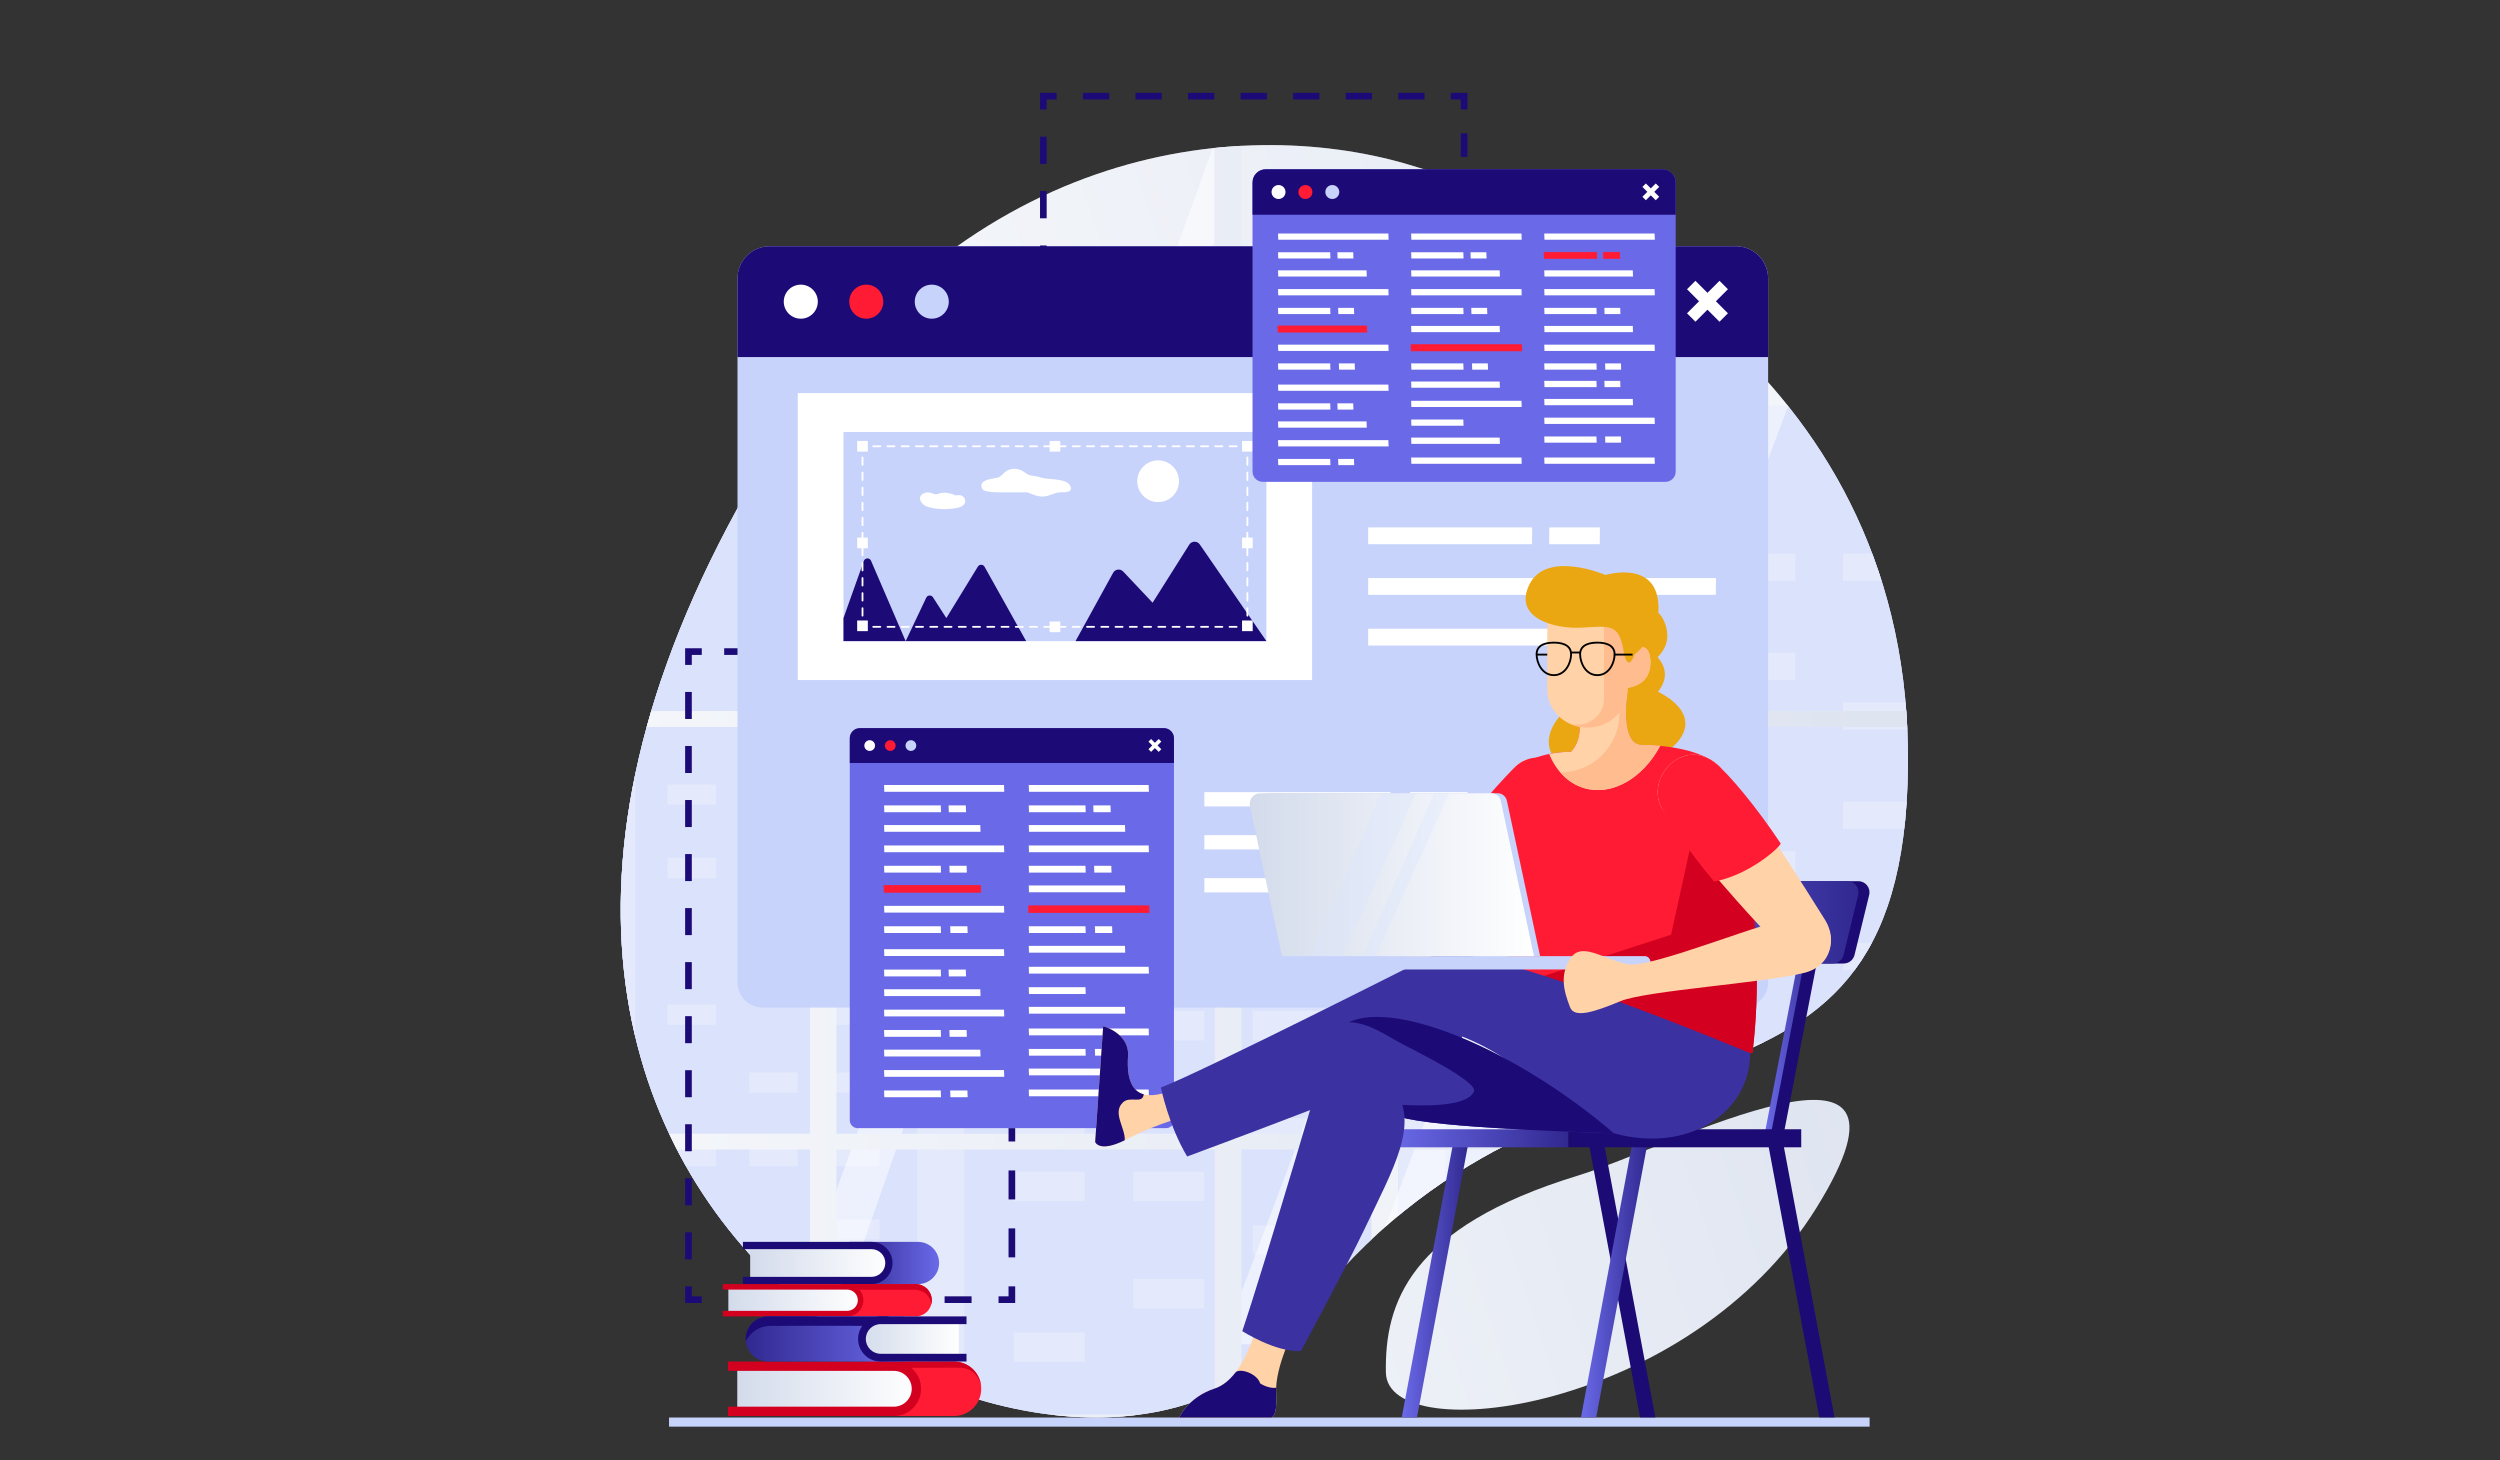 <?xml version="1.0" encoding="UTF-8"?>
<svg id="Layer_1" data-name="Layer 1" xmlns="http://www.w3.org/2000/svg" xmlns:xlink="http://www.w3.org/1999/xlink" viewBox="0 0 2684.77 1568.33">
  <rect x="0" y="0" width="2684.77" height="1568.33" fill="#333333" stroke="none"/>
  <defs>
    <style>
      .cls-1 {
        fill: none;
      }

      .cls-2 {
        clip-path: url(#clippath);
      }

      .cls-3 {
        fill: #6a6ae8;
      }

      .cls-4 {
        fill: #eaa711;
      }

      .cls-5 {
        fill: #ff1b33;
      }

      .cls-6, .cls-7, .cls-8, .cls-9 {
        fill: #fff;
      }

      .cls-10 {
        fill: #ffd2a7;
      }

      .cls-11 {
        fill: #ffbc8e;
      }

      .cls-12 {
        fill: #d3001f;
      }

      .cls-13 {
        fill: #c8d3fb;
      }

      .cls-14 {
        fill: #d5ddfb;
      }

      .cls-15 {
        fill: #1c0a75;
      }

      .cls-16 {
        fill: #1c0a76;
      }

      .cls-17 {
        fill: #3b31a1;
      }

      .cls-18 {
        fill: #dae7ff;
        opacity: .34;
      }

      .cls-19 {
        fill: url(#_ÂÁ_Ï_ÌÌ_È_ËÂÌÚ_7-6);
      }

      .cls-20 {
        fill: url(#_ÂÁ_Ï_ÌÌ_È_ËÂÌÚ_7-7);
      }

      .cls-21 {
        fill: url(#_ÂÁ_Ï_ÌÌ_È_ËÂÌÚ_7-8);
      }

      .cls-22 {
        fill: url(#_ÂÁ_Ï_ÌÌ_È_ËÂÌÚ_7-5);
      }

      .cls-23 {
        fill: url(#_ÂÁ_Ï_ÌÌ_È_ËÂÌÚ_7-4);
      }

      .cls-24 {
        fill: url(#_ÂÁ_Ï_ÌÌ_È_ËÂÌÚ_7-3);
      }

      .cls-25 {
        fill: url(#_ÂÁ_Ï_ÌÌ_È_ËÂÌÚ_7-2);
      }

      .cls-26 {
        fill: url(#_ÂÁ_Ï_ÌÌ_È_ËÂÌÚ_2-3);
      }

      .cls-27 {
        fill: url(#_ÂÁ_Ï_ÌÌ_È_ËÂÌÚ_2-4);
      }

      .cls-28 {
        fill: url(#_ÂÁ_Ï_ÌÌ_È_ËÂÌÚ_2-2);
      }

      .cls-29 {
        fill: url(#_ÂÁ_Ï_ÌÌ_È_ËÂÌÚ_2-8);
      }

      .cls-30 {
        fill: url(#_ÂÁ_Ï_ÌÌ_È_ËÂÌÚ_2-6);
      }

      .cls-31 {
        fill: url(#_ÂÁ_Ï_ÌÌ_È_ËÂÌÚ_2-7);
      }

      .cls-32 {
        fill: url(#_ÂÁ_Ï_ÌÌ_È_ËÂÌÚ_2-5);
      }

      .cls-7 {
        opacity: .6;
      }

      .cls-8 {
        opacity: .5;
      }

      .cls-33 {
        fill: url(#_ÂÁ_Ï_ÌÌ_È_ËÂÌÚ_7);
      }

      .cls-34 {
        fill: url(#_ÂÁ_Ï_ÌÌ_È_ËÂÌÚ_6);
      }

      .cls-35 {
        fill: url(#_ÂÁ_Ï_ÌÌ_È_ËÂÌÚ_2);
      }

      .cls-9 {
        opacity: .35;
      }
    </style>
    <linearGradient id="_ÂÁ_Ï_ÌÌ_È_ËÂÌÚ_7" data-name="¡ÂÁ˚ÏˇÌÌ˚È „‡‰ËÂÌÚ 7" x1="506.33" y1="1087.38" x2="2108.04" y2="553.48" gradientUnits="userSpaceOnUse">
      <stop offset="0" stop-color="#fff"/>
      <stop offset="1" stop-color="#d3dbeb"/>
    </linearGradient>
    <linearGradient id="_ÂÁ_Ï_ÌÌ_È_ËÂÌÚ_7-2" data-name="¡ÂÁ˚ÏˇÌÌ˚È „‡‰ËÂÌÚ 7" x1="762.02" y1="1692.63" x2="2478.15" y2="1106.29" xlink:href="#_ÂÁ_Ï_ÌÌ_È_ËÂÌÚ_7"/>
    <clipPath id="clippath">
      <path class="cls-1" d="m1509.54,175.82c207.01,59.62,554.63,243.78,539,666.78-15.63,423-384.71,204.84-661.92,587.04-206.68,284.95-1071.84-104.67-561-941.8,203.4-333.33,504.28-363.76,683.93-312.02Z"/>
    </clipPath>
    <linearGradient id="_ÂÁ_Ï_ÌÌ_È_ËÂÌÚ_7-3" data-name="¡ÂÁ˚ÏˇÌÌ˚È „‡‰ËÂÌÚ 7" x1="0" y1="804.89" x2="2684.77" y2="804.89" xlink:href="#_ÂÁ_Ï_ÌÌ_È_ËÂÌÚ_7"/>
    <linearGradient id="_ÂÁ_Ï_ÌÌ_È_ËÂÌÚ_2" data-name="¡ÂÁ˚ÏˇÌÌ˚È „‡‰ËÂÌÚ 2" x1="1703.98" y1="1098.78" x2="1763.93" y2="1098.78" gradientUnits="userSpaceOnUse">
      <stop offset="0" stop-color="#6a6ae8"/>
      <stop offset="1" stop-color="#312890"/>
    </linearGradient>
    <linearGradient id="_ÂÁ_Ï_ÌÌ_È_ËÂÌÚ_2-2" data-name="¡ÂÁ˚ÏˇÌÌ˚È „‡‰ËÂÌÚ 2" x1="1894.95" x2="1954.9" xlink:href="#_ÂÁ_Ï_ÌÌ_È_ËÂÌÚ_2"/>
    <linearGradient id="_ÂÁ_Ï_ÌÌ_È_ËÂÌÚ_2-3" data-name="¡ÂÁ˚ÏˇÌÌ˚È „‡‰ËÂÌÚ 2" x1="1505.39" y1="1374.85" x2="1576.86" y2="1374.85" xlink:href="#_ÂÁ_Ï_ÌÌ_È_ËÂÌÚ_2"/>
    <linearGradient id="_ÂÁ_Ï_ÌÌ_È_ËÂÌÚ_2-4" data-name="¡ÂÁ˚ÏˇÌÌ˚È „‡‰ËÂÌÚ 2" x1="1495.96" y1="1222.4" x2="1684.23" y2="1222.4" gradientTransform="translate(3180.19 2444.81) rotate(-180)" xlink:href="#_ÂÁ_Ï_ÌÌ_È_ËÂÌÚ_2"/>
    <linearGradient id="_ÂÁ_Ï_ÌÌ_È_ËÂÌÚ_2-5" data-name="¡ÂÁ˚ÏˇÌÌ˚È „‡‰ËÂÌÚ 2" x1="1697.83" y1="1374.85" x2="1769.29" y2="1374.85" xlink:href="#_ÂÁ_Ï_ÌÌ_È_ËÂÌÚ_2"/>
    <linearGradient id="_ÂÁ_Ï_ÌÌ_È_ËÂÌÚ_2-6" data-name="¡ÂÁ˚ÏˇÌÌ˚È „‡‰ËÂÌÚ 2" x1="1716.13" y1="990.52" x2="1995.89" y2="990.52" xlink:href="#_ÂÁ_Ï_ÌÌ_È_ËÂÌÚ_2"/>
    <linearGradient id="_ÂÁ_Ï_ÌÌ_È_ËÂÌÚ_6" data-name="¡ÂÁ˚ÏˇÌÌ˚È „‡‰ËÂÌÚ 6" x1="1588.58" y1="742.76" x2="1887.3" y2="742.76" gradientUnits="userSpaceOnUse">
      <stop offset="0" stop-color="#ffd000"/>
      <stop offset="1" stop-color="#ff7400"/>
    </linearGradient>
    <linearGradient id="_ÂÁ_Ï_ÌÌ_È_ËÂÌÚ_7-4" data-name="¡ÂÁ˚ÏˇÌÌ˚È „‡‰ËÂÌÚ 7" x1="1453.54" y1="939.34" x2="1758.74" y2="939.34" gradientTransform="translate(3100.91) rotate(-180) scale(1 -1)" xlink:href="#_ÂÁ_Ï_ÌÌ_È_ËÂÌÚ_7"/>
    <linearGradient id="_ÂÁ_Ï_ÌÌ_È_ËÂÌÚ_7-5" data-name="¡ÂÁ˚ÏˇÌÌ˚È „‡‰ËÂÌÚ 7" x1="1898.27" y1="1491" x2="2091.66" y2="1491" gradientTransform="translate(2883.41) rotate(-180) scale(1 -1)" xlink:href="#_ÂÁ_Ï_ÌÌ_È_ËÂÌÚ_7"/>
    <linearGradient id="_ÂÁ_Ï_ÌÌ_È_ËÂÌÚ_2-7" data-name="¡ÂÁ˚ÏˇÌÌ˚È „‡‰ËÂÌÚ 2" x1="1874.9" y1="1356.35" x2="1970.88" y2="1356.35" gradientTransform="translate(2883.41) rotate(-180) scale(1 -1)" xlink:href="#_ÂÁ_Ï_ÌÌ_È_ËÂÌÚ_2"/>
    <linearGradient id="_ÂÁ_Ï_ÌÌ_È_ËÂÌÚ_7-6" data-name="¡ÂÁ˚ÏˇÌÌ˚È „‡‰ËÂÌÚ 7" x1="1928.03" y1="1356.02" x2="2077.8" y2="1356.02" gradientTransform="translate(2883.41) rotate(-180) scale(1 -1)" xlink:href="#_ÂÁ_Ï_ÌÌ_È_ËÂÌÚ_7"/>
    <linearGradient id="_ÂÁ_Ï_ÌÌ_È_ËÂÌÚ_7-7" data-name="¡ÂÁ˚ÏˇÌÌ˚È „‡‰ËÂÌÚ 7" x1="1958.62" y1="1396.09" x2="2101.24" y2="1396.09" gradientTransform="translate(2883.41) rotate(-180) scale(1 -1)" xlink:href="#_ÂÁ_Ï_ÌÌ_È_ËÂÌÚ_7"/>
    <linearGradient id="_ÂÁ_Ï_ÌÌ_È_ËÂÌÚ_2-8" data-name="¡ÂÁ˚ÏˇÌÌ˚È „‡‰ËÂÌÚ 2" x1="1912.73" y1="1437.92" x2="2082.63" y2="1437.92" gradientTransform="translate(2883.41) rotate(-180) scale(1 -1)" xlink:href="#_ÂÁ_Ï_ÌÌ_È_ËÂÌÚ_2"/>
    <linearGradient id="_ÂÁ_Ï_ÌÌ_È_ËÂÌÚ_7-8" data-name="¡ÂÁ˚ÏˇÌÌ˚È „‡‰ËÂÌÚ 7" x1="1853.78" y1="1437.58" x2="1958.58" y2="1437.58" gradientTransform="translate(2883.41) rotate(-180) scale(1 -1)" xlink:href="#_ÂÁ_Ï_ÌÌ_È_ËÂÌÚ_7"/>
  </defs>
  <g>
    <rect class="cls-13" x="718.48" y="1522.29" width="1289.31" height="9.79"/>
    <g>
      <path class="cls-33" d="m1509.54,175.82c207.01,59.62,554.63,243.78,539,666.78-15.63,423-384.71,204.84-661.92,587.04-206.68,284.95-1071.84-104.67-561-941.8,203.4-333.33,504.28-363.76,683.93-312.02Z"/>
      <path class="cls-25" d="m1695,1262.33c-183.14,55.87-207.95,138.45-206.69,211.6,1.44,82.94,326.43,42.65,462.58-177.16,136.15-219.81-159.11-63.97-255.89-34.45Z"/>
    </g>
    <g class="cls-2">
      <g>
        <g>
          <g>
            <polygon class="cls-13" points="557.57 478.02 557.57 425.35 644.94 425.35 644.94 173.63 669.01 173.63 669.01 425.35 763.11 425.35 763.11 478.02 813.51 478.02 813.51 1533.44 450.04 1533.44 450.04 478.02 557.57 478.02"/>
            <rect class="cls-14" x="450.04" y="478.02" width="50.4" height="949.39" transform="translate(950.47 1905.43) rotate(180)"/>
          </g>
          <g>
            <rect class="cls-13" x="631.77" y="729.43" width="363.47" height="804.01" transform="translate(1627.02 2262.86) rotate(180)"/>
            <rect class="cls-14" x="631.77" y="729.43" width="50.4" height="804.01" transform="translate(1313.94 2262.86) rotate(180)"/>
            <rect class="cls-14" x="892.38" y="763.68" width="52.16" height="21.65" transform="translate(1836.91 1549.01) rotate(180)"/>
            <rect class="cls-14" x="804.56" y="763.68" width="52.16" height="21.65" transform="translate(1661.27 1549.01) rotate(180)"/>
            <rect class="cls-14" x="892.38" y="842.5" width="52.16" height="21.65" transform="translate(1836.91 1706.65) rotate(180)"/>
            <rect class="cls-14" x="804.56" y="842.5" width="52.16" height="21.65" transform="translate(1661.27 1706.65) rotate(180)"/>
            <rect class="cls-14" x="716.75" y="842.5" width="52.16" height="21.65" transform="translate(1485.65 1706.65) rotate(180)"/>
            <rect class="cls-14" x="892.38" y="921.32" width="52.16" height="21.65" transform="translate(1836.91 1864.29) rotate(180)"/>
            <rect class="cls-14" x="716.75" y="921.32" width="52.16" height="21.65" transform="translate(1485.65 1864.29) rotate(180)"/>
            <rect class="cls-14" x="804.56" y="960.73" width="52.16" height="21.65" transform="translate(1661.27 1943.1) rotate(180)"/>
            <rect class="cls-14" x="892.38" y="1000.14" width="52.16" height="21.65" transform="translate(1836.91 2021.92) rotate(180)"/>
            <rect class="cls-14" x="804.56" y="1039.54" width="52.16" height="21.65" transform="translate(1661.27 2100.74) rotate(180)"/>
            <rect class="cls-14" x="892.38" y="1078.96" width="52.16" height="21.65" transform="translate(1836.91 2179.56) rotate(180)"/>
            <rect class="cls-14" x="716.75" y="1078.96" width="52.16" height="21.65" transform="translate(1485.65 2179.56) rotate(180)"/>
            <rect class="cls-14" x="892.38" y="1151.79" width="52.16" height="21.65" transform="translate(1836.91 2325.23) rotate(180)"/>
            <rect class="cls-14" x="804.56" y="1151.79" width="52.16" height="21.65" transform="translate(1661.27 2325.23) rotate(180)"/>
            <rect class="cls-14" x="892.38" y="1230.61" width="52.16" height="21.65" transform="translate(1836.91 2482.86) rotate(180)"/>
            <rect class="cls-14" x="804.56" y="1230.61" width="52.16" height="21.65" transform="translate(1661.27 2482.86) rotate(180)"/>
            <rect class="cls-14" x="716.75" y="1230.61" width="52.16" height="21.65" transform="translate(1485.65 2482.86) rotate(180)"/>
            <rect class="cls-14" x="892.38" y="1309.43" width="52.16" height="21.64" transform="translate(1836.91 2640.5) rotate(180)"/>
            <rect class="cls-14" x="716.75" y="1309.43" width="52.16" height="21.64" transform="translate(1485.65 2640.5) rotate(180)"/>
            <rect class="cls-14" x="804.56" y="1348.83" width="52.16" height="21.65" transform="translate(1661.27 2719.32) rotate(180)"/>
            <rect class="cls-14" x="716.75" y="1348.83" width="52.16" height="21.65" transform="translate(1485.65 2719.32) rotate(180)"/>
            <rect class="cls-14" x="892.38" y="1388.25" width="52.16" height="21.65" transform="translate(1836.91 2798.14) rotate(180)"/>
            <rect class="cls-14" x="804.56" y="1427.65" width="52.16" height="21.65" transform="translate(1661.27 2876.96) rotate(180)"/>
            <rect class="cls-14" x="892.38" y="1467.07" width="52.16" height="21.65" transform="translate(1836.91 2955.78) rotate(180)"/>
            <rect class="cls-14" x="716.75" y="1467.07" width="52.16" height="21.65" transform="translate(1485.65 2955.78) rotate(180)"/>
          </g>
          <g>
            <rect class="cls-13" x="1501.45" y="729.42" width="363.47" height="804.01" transform="translate(3366.38 2262.86) rotate(180)"/>
            <rect class="cls-14" x="1501.45" y="729.42" width="50.4" height="804.01" transform="translate(3053.31 2262.86) rotate(180)"/>
          </g>
          <g>
            <rect class="cls-13" x="985.13" y="347.01" width="487.68" height="1186.43" transform="translate(2457.94 1880.44) rotate(180)"/>
            <rect class="cls-14" x="985.13" y="347.01" width="50.4" height="1186.43" transform="translate(2020.65 1880.44) rotate(180)"/>
            <rect class="cls-14" x="1345.27" y="403.83" width="76.16" height="31.61" transform="translate(2766.71 839.27) rotate(180)"/>
            <rect class="cls-14" x="1217.04" y="403.83" width="76.16" height="31.61" transform="translate(2510.24 839.27) rotate(180)"/>
            <rect class="cls-14" x="1345.27" y="518.93" width="76.16" height="31.62" transform="translate(2766.71 1069.47) rotate(180)"/>
            <rect class="cls-14" x="1217.04" y="518.93" width="76.16" height="31.62" transform="translate(2510.24 1069.47) rotate(180)"/>
            <rect class="cls-14" x="1088.81" y="518.93" width="76.16" height="31.62" transform="translate(2253.77 1069.47) rotate(180)"/>
            <rect class="cls-14" x="1345.27" y="634.02" width="76.16" height="31.61" transform="translate(2766.71 1299.66) rotate(180)"/>
            <rect class="cls-14" x="1088.81" y="634.02" width="76.16" height="31.61" transform="translate(2253.77 1299.66) rotate(180)"/>
            <rect class="cls-14" x="1217.04" y="691.57" width="76.16" height="31.61" transform="translate(2510.24 1414.76) rotate(180)"/>
            <rect class="cls-14" x="1345.27" y="749.12" width="76.16" height="31.62" transform="translate(2766.71 1529.86) rotate(180)"/>
            <rect class="cls-14" x="1217.04" y="806.67" width="76.16" height="31.61" transform="translate(2510.24 1644.95) rotate(180)"/>
            <rect class="cls-14" x="1345.27" y="864.22" width="76.16" height="31.61" transform="translate(2766.71 1760.05) rotate(180)"/>
            <rect class="cls-14" x="1088.81" y="864.22" width="76.16" height="31.61" transform="translate(2253.77 1760.05) rotate(180)"/>
            <rect class="cls-14" x="1345.27" y="970.58" width="76.16" height="31.61" transform="translate(2766.71 1972.77) rotate(180)"/>
            <rect class="cls-14" x="1217.04" y="970.58" width="76.16" height="31.61" transform="translate(2510.24 1972.77) rotate(180)"/>
            <rect class="cls-14" x="1345.27" y="1085.68" width="76.16" height="31.61" transform="translate(2766.71 2202.97) rotate(180)"/>
            <rect class="cls-14" x="1217.04" y="1085.68" width="76.16" height="31.61" transform="translate(2510.24 2202.97) rotate(180)"/>
            <rect class="cls-14" x="1088.81" y="1085.68" width="76.16" height="31.61" transform="translate(2253.77 2202.97) rotate(180)"/>
            <rect class="cls-14" x="1345.27" y="1200.78" width="76.16" height="31.61" transform="translate(2766.71 2433.16) rotate(180)"/>
            <rect class="cls-14" x="1088.81" y="1200.78" width="76.16" height="31.61" transform="translate(2253.77 2433.16) rotate(180)"/>
            <rect class="cls-14" x="1217.04" y="1258.33" width="76.16" height="31.61" transform="translate(2510.24 2548.26) rotate(180)"/>
            <rect class="cls-14" x="1088.81" y="1258.33" width="76.16" height="31.61" transform="translate(2253.77 2548.26) rotate(180)"/>
            <rect class="cls-14" x="1345.27" y="1315.88" width="76.16" height="31.61" transform="translate(2766.71 2663.36) rotate(180)"/>
            <rect class="cls-14" x="1217.04" y="1373.42" width="76.16" height="31.62" transform="translate(2510.24 2778.46) rotate(180)"/>
            <rect class="cls-14" x="1345.27" y="1430.97" width="76.16" height="31.61" transform="translate(2766.71 2893.55) rotate(180)"/>
            <rect class="cls-14" x="1088.81" y="1430.97" width="76.16" height="31.61" transform="translate(2253.77 2893.55) rotate(180)"/>
          </g>
          <g>
            <rect class="cls-13" x="1751.87" y="435.44" width="477.98" height="1097.99" transform="translate(3981.72 1968.88) rotate(180)"/>
            <rect class="cls-14" x="1751.87" y="435.44" width="49.4" height="1097.99" transform="translate(3553.13 1968.88) rotate(180)"/>
            <rect class="cls-14" x="2104.85" y="488.03" width="74.65" height="29.25" transform="translate(4284.36 1005.31) rotate(180)"/>
            <rect class="cls-14" x="1979.17" y="488.03" width="74.65" height="29.25" transform="translate(4032.98 1005.31) rotate(180)"/>
            <rect class="cls-14" x="2104.85" y="594.55" width="74.65" height="29.25" transform="translate(4284.36 1218.35) rotate(180)"/>
            <rect class="cls-14" x="1979.17" y="594.55" width="74.65" height="29.25" transform="translate(4032.98 1218.35) rotate(180)"/>
            <rect class="cls-14" x="1853.48" y="594.55" width="74.65" height="29.25" transform="translate(3781.61 1218.35) rotate(180)"/>
            <rect class="cls-14" x="2104.85" y="701.06" width="74.65" height="29.26" transform="translate(4284.36 1431.39) rotate(180)"/>
            <rect class="cls-14" x="1853.48" y="701.06" width="74.65" height="29.26" transform="translate(3781.61 1431.39) rotate(180)"/>
            <rect class="cls-14" x="1979.17" y="754.32" width="74.65" height="29.25" transform="translate(4032.98 1537.9) rotate(180)"/>
            <rect class="cls-14" x="2104.85" y="807.58" width="74.65" height="29.25" transform="translate(4284.36 1644.42) rotate(180)"/>
            <rect class="cls-14" x="1979.17" y="860.84" width="74.65" height="29.25" transform="translate(4032.98 1750.94) rotate(180)"/>
            <rect class="cls-14" x="2104.85" y="914.1" width="74.65" height="29.25" transform="translate(4284.36 1857.46) rotate(180)"/>
            <rect class="cls-14" x="1853.48" y="914.1" width="74.65" height="29.25" transform="translate(3781.61 1857.46) rotate(180)"/>
            <rect class="cls-14" x="2104.85" y="1012.54" width="74.65" height="29.25" transform="translate(4284.36 2054.33) rotate(180)"/>
            <rect class="cls-14" x="1979.17" y="1012.54" width="74.65" height="29.25" transform="translate(4032.98 2054.33) rotate(180)"/>
            <rect class="cls-14" x="2104.85" y="1119.05" width="74.65" height="29.25" transform="translate(4284.36 2267.36) rotate(180)"/>
            <rect class="cls-14" x="1979.17" y="1119.05" width="74.65" height="29.25" transform="translate(4032.98 2267.36) rotate(180)"/>
            <rect class="cls-14" x="1853.48" y="1119.05" width="74.65" height="29.25" transform="translate(3781.61 2267.36) rotate(180)"/>
            <rect class="cls-14" x="2104.85" y="1225.57" width="74.65" height="29.25" transform="translate(4284.36 2480.4) rotate(180)"/>
            <rect class="cls-14" x="1853.48" y="1225.57" width="74.65" height="29.25" transform="translate(3781.61 2480.4) rotate(180)"/>
            <rect class="cls-14" x="1979.17" y="1278.83" width="74.65" height="29.25" transform="translate(4032.98 2586.92) rotate(180)"/>
            <rect class="cls-14" x="1853.48" y="1278.83" width="74.65" height="29.25" transform="translate(3781.61 2586.92) rotate(180)"/>
            <rect class="cls-14" x="2104.85" y="1332.09" width="74.65" height="29.25" transform="translate(4284.36 2693.43) rotate(180)"/>
            <rect class="cls-14" x="1979.17" y="1385.35" width="74.65" height="29.25" transform="translate(4032.98 2799.95) rotate(180)"/>
            <rect class="cls-14" x="2104.85" y="1438.61" width="74.65" height="29.26" transform="translate(4284.36 2906.47) rotate(180)"/>
            <rect class="cls-14" x="1853.48" y="1438.61" width="74.65" height="29.26" transform="translate(3781.61 2906.47) rotate(180)"/>
          </g>
          <g>
            <rect class="cls-13" x="207.16" y="784.53" width="307.84" height="748.91" transform="translate(722.17 2317.96) rotate(180)"/>
            <rect class="cls-14" x="207.16" y="784.53" width="31.82" height="748.91" transform="translate(446.14 2317.96) rotate(180)"/>
            <rect class="cls-14" x="434.5" y="820.4" width="48.08" height="19.95" transform="translate(917.07 1660.74) rotate(180)"/>
            <rect class="cls-14" x="353.55" y="820.4" width="48.08" height="19.95" transform="translate(755.18 1660.74) rotate(180)"/>
            <rect class="cls-14" x="434.5" y="893.05" width="48.08" height="19.96" transform="translate(917.07 1806.05) rotate(180)"/>
            <rect class="cls-14" x="353.55" y="893.05" width="48.08" height="19.96" transform="translate(755.18 1806.05) rotate(180)"/>
            <rect class="cls-14" x="272.61" y="893.05" width="48.08" height="19.96" transform="translate(593.3 1806.05) rotate(180)"/>
            <rect class="cls-14" x="434.5" y="965.7" width="48.08" height="19.95" transform="translate(917.07 1951.36) rotate(180)"/>
            <rect class="cls-14" x="272.61" y="965.7" width="48.08" height="19.95" transform="translate(593.3 1951.36) rotate(180)"/>
            <rect class="cls-14" x="353.55" y="1002.03" width="48.08" height="19.95" transform="translate(755.18 2024.01) rotate(180)"/>
            <rect class="cls-14" x="434.5" y="1038.35" width="48.08" height="19.95" transform="translate(917.07 2096.66) rotate(180)"/>
            <rect class="cls-14" x="353.55" y="1074.68" width="48.08" height="19.95" transform="translate(755.18 2169.32) rotate(180)"/>
            <rect class="cls-14" x="434.5" y="1111.01" width="48.08" height="19.95" transform="translate(917.07 2241.97) rotate(180)"/>
            <rect class="cls-14" x="272.61" y="1111.01" width="48.08" height="19.95" transform="translate(593.3 2241.97) rotate(180)"/>
            <rect class="cls-14" x="434.5" y="1178.14" width="48.08" height="19.95" transform="translate(917.07 2376.24) rotate(180)"/>
            <rect class="cls-14" x="353.55" y="1178.14" width="48.08" height="19.95" transform="translate(755.18 2376.24) rotate(180)"/>
            <rect class="cls-14" x="434.5" y="1250.8" width="48.08" height="19.95" transform="translate(917.07 2521.55) rotate(180)"/>
            <rect class="cls-14" x="353.55" y="1250.8" width="48.08" height="19.95" transform="translate(755.18 2521.55) rotate(180)"/>
            <rect class="cls-14" x="272.61" y="1250.8" width="48.08" height="19.95" transform="translate(593.3 2521.55) rotate(180)"/>
            <rect class="cls-14" x="434.5" y="1323.45" width="48.08" height="19.95" transform="translate(917.07 2666.86) rotate(180)"/>
            <rect class="cls-14" x="272.61" y="1323.45" width="48.08" height="19.95" transform="translate(593.3 2666.86) rotate(180)"/>
            <rect class="cls-14" x="353.55" y="1359.78" width="48.08" height="19.95" transform="translate(755.18 2739.51) rotate(180)"/>
            <rect class="cls-14" x="272.61" y="1359.78" width="48.08" height="19.95" transform="translate(593.3 2739.51) rotate(180)"/>
            <rect class="cls-14" x="434.5" y="1396.11" width="48.08" height="19.95" transform="translate(917.07 2812.16) rotate(180)"/>
            <rect class="cls-14" x="353.55" y="1432.43" width="48.08" height="19.95" transform="translate(755.18 2884.81) rotate(180)"/>
            <rect class="cls-14" x="434.5" y="1468.76" width="48.08" height="19.95" transform="translate(917.07 2957.47) rotate(180)"/>
            <rect class="cls-14" x="272.61" y="1468.76" width="48.08" height="19.95" transform="translate(593.3 2957.47) rotate(180)"/>
          </g>
        </g>
        <g>
          <g>
            <rect class="cls-9" x="14.27" y="39.7" width="1304.61" height="1487.49"/>
            <polygon class="cls-8" points="284.63 1443.6 234 1443.6 776.79 0 827.41 0 284.63 1443.6"/>
            <polygon class="cls-8" points="889.13 1443.6 838.5 1443.6 1303.86 154.99 1303.86 258.81 889.13 1443.6"/>
          </g>
          <g>
            <rect class="cls-9" x="1325.34" y="1.1" width="1304.62" height="1487.48"/>
            <polygon class="cls-8" points="1541.51 1443.6 1440.26 1443.6 1983.04 0 2084.29 0 1541.51 1443.6"/>
            <polygon class="cls-8" points="1362.72 1443.6 1312.1 1443.6 1854.88 0 1905.51 0 1362.72 1443.6"/>
            <polygon class="cls-7" points="2193.87 1443.6 2143.24 1443.6 2608.6 154.99 2608.6 258.81 2193.87 1443.6"/>
          </g>
          <path class="cls-24" d="m2684.77,326.79v-17.02h-46.87V41.46H0v34.04h28.42v12.02h841.33v222.25H0v17.02h869.75v436.83H0v17.02h869.75v436.82H0v17.02h869.75v284.63H28.69v9.84H0v39.38h2637.9v-3.16h0v-330.69h46.87v-17.02h-46.87v-436.82h46.87v-17.02h-46.87v-436.83h46.87Zm-1351.49,453.85h406.33v436.82h-406.33v-436.82Zm0-17.02v-436.83h406.33v436.83h-406.33Zm0-453.84V87.52h406.33v222.25h-406.33Zm0,924.71h406.33v284.63h-406.19v9.84h-.14v-294.47Zm434.88,284.63v-284.63h406.33v284.63h-406.33Zm0-301.65v-436.82h406.33v436.82h-406.33Zm0-453.84v-436.83h406.33v436.83h-406.33Zm0-453.84V87.52h406.33v222.25h-406.33Zm434.87-222.25h406.34v222.25h-406.34V87.52Zm-1304.74,0h406.34v222.25h-406.34V87.52Zm0,239.27h406.34v436.83h-406.34v-436.83Zm0,453.85h406.34v436.82h-406.34v-436.82Zm0,453.84h406.34v294.47h-.16v-9.84h-406.18v-284.63Zm1711.07,294.47h-.15v-9.84h-406.18v-284.63h406.34v294.47Zm0-311.49h-406.34v-436.82h406.34v436.82Zm0-453.84h-406.34v-436.83h406.34v436.83Z"/>
        </g>
      </g>
    </g>
  </g>
  <g>
    <g>
      <path class="cls-13" d="m1898.8,299v755.98c0,14.93-12.14,27.07-27.07,27.07H819.04c-14.94,0-27.03-12.14-27.03-27.07V299.04c0-19.09,15.47-34.56,34.52-34.56h1037.7c19.09,0,34.56,15.47,34.56,34.52Z"/>
      <path class="cls-16" d="m1898.78,383.47H792v-84.45c0-19.08,15.47-34.55,34.54-34.55h1037.7c19.08,0,34.54,15.47,34.54,34.55v84.45Z"/>
      <g>
        <path class="cls-13" d="m982.36,323.97c0-10.09,8.18-18.28,18.27-18.28s18.28,8.18,18.28,18.28-8.18,18.28-18.28,18.28-18.27-8.18-18.27-18.28Z"/>
        <path class="cls-5" d="m912.03,323.97c0-10.09,8.18-18.28,18.28-18.28s18.27,8.18,18.27,18.28-8.18,18.28-18.27,18.28-18.28-8.18-18.28-18.28Z"/>
        <path class="cls-6" d="m841.69,323.97c0-10.09,8.18-18.28,18.28-18.28s18.28,8.18,18.28,18.28-8.18,18.28-18.28,18.28-18.28-8.18-18.28-18.28Z"/>
      </g>
      <polygon class="cls-6" points="1811.69 310.61 1820.74 301.56 1833.67 314.49 1846.58 301.56 1855.63 310.61 1842.71 323.53 1855.63 336.45 1846.58 345.5 1833.67 332.58 1820.74 345.5 1811.69 336.45 1824.62 323.53 1811.69 310.61"/>
    </g>
    <g>
      <rect class="cls-6" x="856.73" y="422.14" width="552.35" height="308.17"/>
      <rect class="cls-13" x="905.83" y="463.96" width="454.16" height="224.54" transform="translate(2265.82 1152.45) rotate(180)"/>
      <path class="cls-16" d="m1359.99,688.5l-71.55-103.84c-2.75-3.99-8.69-3.87-11.28.23l-39.37,62.38-31.58-33.49c-3.14-3.33-8.62-2.64-10.83,1.37l-40.36,73.36h204.98Z"/>
      <path class="cls-6" d="m1221.31,516.78c0,12.38,10.04,22.41,22.42,22.41s22.42-10.04,22.42-22.41-10.04-22.42-22.42-22.42-22.42,10.04-22.42,22.42Z"/>
      <path class="cls-6" d="m1054.64,524.57c1.15,2.42,3.64,2.74,6.01,3.18,8.48,1.6,18.44.78,27.09.94,5.26.1,10.52.04,15.78.05,5.22,2.33,10.79,4.66,16.59,4.52,6.35-.15,11.51-4,17.87-4.54,3.73-.32,14.66,1.14,11.59-6.59-3.48-8.74-23.63-6.86-30.59-9.01-3.73-1.15-6.33-1.77-10.27-2.3-4.91-.67-4.01-.85-8.39-3.62-2.14-1.35-3.23-2.13-5.44-2.87-4.12-1.38-8.48-1.22-12.44.6-4.47,2.06-6.43,6.74-11.26,8.08-4.02,1.11-21.2,1.69-16.54,11.57Z"/>
      <path class="cls-6" d="m995.83,544.15c7.44,2.43,16.42,3.1,24.17,2.35,4.46-.43,11.63-.84,14.94-4.37,2.37-2.53,2.18-6.14-.37-8.54-2.34-2.2-5.19-2.22-7.99-1.51-4.98-2.07-9.99-3.56-15.54-2.7-2.15.33-4.15,1.56-6.43,1.42-1.78-.1-3.89-1.42-5.64-1.71-2.03-.33-4.07-.43-6.01.31-9.35,3.58-4.01,12.5,2.88,14.75Z"/>
      <path class="cls-16" d="m1101.98,688.5l-44.67-79.88c-1.55-2.77-5.51-2.85-7.16-.14l-33.87,55.27-14.35-22.33c-1.76-2.74-5.85-2.48-7.25.47l-22.09,46.62-37.2-86.33c-1.49-3.47-6.47-3.31-7.73.25l-21.83,61.32v24.76h196.15Z"/>
      <g>
        <path class="cls-6" d="m930.13,674.16h-4.85v-4.86c0-.54.43-.97.97-.97s.97.43.97.97v2.92h2.91c.54,0,.97.43.97.97s-.43.97-.97.97Z"/>
        <path class="cls-6" d="m1328.03,674.16h-7.65c-.54,0-.97-.43-.97-.97s.43-.97.97-.97h7.65c.53,0,.97.43.97.97s-.44.97-.97.97Zm-15.3,0h-7.65c-.54,0-.98-.43-.98-.97s.44-.97.98-.97h7.65c.53,0,.97.43.97.97s-.44.97-.97.97Zm-15.31,0h-7.65c-.54,0-.97-.43-.97-.97s.43-.97.97-.97h7.65c.54,0,.98.43.98.97s-.44.97-.98.97Zm-15.3,0h-7.65c-.53,0-.97-.43-.97-.97s.44-.97.97-.97h7.65c.54,0,.97.43.97.97s-.43.97-.97.97Zm-15.31,0h-7.65c-.53,0-.97-.43-.97-.97s.44-.97.97-.97h7.65c.54,0,.97.43.97.97s-.43.97-.97.97Zm-15.3,0h-7.65c-.54,0-.97-.43-.97-.97s.43-.97.97-.97h7.65c.54,0,.97.43.97.97s-.43.97-.97.97Zm-15.31,0h-7.65c-.54,0-.97-.43-.97-.97s.43-.97.97-.97h7.65c.54,0,.97.43.97.97s-.43.97-.97.97Zm-15.3,0h-7.65c-.54,0-.97-.43-.97-.97s.43-.97.97-.97h7.65c.53,0,.97.43.97.97s-.44.97-.97.97Zm-15.31,0h-7.65c-.54,0-.98-.43-.98-.97s.44-.97.98-.97h7.65c.54,0,.97.43.97.97s-.43.97-.97.97Zm-15.3,0h-7.65c-.54,0-.98-.43-.98-.97s.44-.97.98-.97h7.65c.53,0,.97.43.97.97s-.44.97-.97.97Zm-15.31,0h-7.65c-.53,0-.97-.43-.97-.97s.44-.97.97-.97h7.65c.54,0,.97.43.97.97s-.43.97-.97.97Zm-15.31,0h-7.65c-.53,0-.97-.43-.97-.97s.44-.97.97-.97h7.65c.54,0,.97.43.97.97s-.43.97-.97.97Zm-15.3,0h-7.65c-.54,0-.97-.43-.97-.97s.43-.97.97-.97h7.65c.54,0,.97.43.97.97s-.43.97-.97.97Zm-15.31,0h-7.65c-.54,0-.97-.43-.97-.97s.43-.97.97-.97h7.65c.54,0,.97.43.97.97s-.43.97-.97.97Zm-15.3,0h-7.65c-.54,0-.97-.43-.97-.97s.43-.97.97-.97h7.65c.53,0,.97.43.97.97s-.44.97-.97.97Zm-15.31,0h-7.65c-.53,0-.97-.43-.97-.97s.44-.97.97-.97h7.65c.53,0,.97.43.97.97s-.44.97-.97.97Zm-15.31,0h-7.65c-.54,0-.98-.43-.98-.97s.44-.97.98-.97h7.65c.54,0,.98.43.98.97s-.44.97-.98.97Zm-15.3,0h-7.65c-.53,0-.97-.43-.97-.97s.44-.97.97-.97h7.65c.53,0,.97.43.97.97s-.44.97-.97.97Zm-15.31,0h-7.65c-.53,0-.97-.43-.97-.97s.44-.97.97-.97h7.65c.54,0,.97.43.97.97s-.43.97-.97.97Zm-15.31,0h-7.65c-.54,0-.97-.43-.97-.97s.43-.97.97-.97h7.65c.54,0,.97.43.97.97s-.43.97-.97.97Zm-15.3,0h-7.65c-.53,0-.97-.43-.97-.97s.44-.97.97-.97h7.65c.54,0,.97.43.97.97s-.43.97-.97.97Zm-15.3,0h-7.65c-.54,0-.97-.43-.97-.97s.43-.97.97-.97h7.65c.53,0,.97.43.97.97s-.44.97-.97.97Zm-15.31,0h-7.65c-.54,0-.97-.43-.97-.97s.43-.97.97-.97h7.65c.54,0,.97.43.97.97s-.43.97-.97.97Zm-15.3,0h-7.65c-.54,0-.98-.43-.98-.97s.44-.97.98-.97h7.65c.53,0,.96.43.96.97s-.43.97-.96.97Zm-15.31,0h-7.65c-.54,0-.97-.43-.97-.97s.43-.97.97-.97h7.65c.53,0,.97.43.97.97s-.44.97-.97.97Zm-15.31,0h-7.65c-.53,0-.97-.43-.97-.97s.44-.97.97-.97h7.65c.54,0,.97.43.97.97s-.43.97-.97.97Z"/>
        <path class="cls-6" d="m1340.54,674.16h-4.85c-.54,0-.97-.43-.97-.97s.43-.97.97-.97h2.91v-2.92c0-.54.44-.97.97-.97s.97.43.97.97v4.86Z"/>
        <path class="cls-6" d="m1339.57,662.18c-.53,0-.97-.43-.97-.97v-8.09c0-.54.44-.97.97-.97s.97.43.97.97v8.09c0,.54-.43.97-.97.97Zm0-16.19c-.53,0-.97-.44-.97-.97v-8.1c0-.54.44-.97.97-.97s.97.43.97.97v8.1c0,.53-.43.97-.97.97Zm0-16.19c-.53,0-.97-.43-.97-.97v-8.09c0-.54.44-.97.97-.97s.97.44.97.97v8.09c0,.54-.43.97-.97.97Zm0-16.19c-.53,0-.97-.43-.97-.97v-8.1c0-.54.44-.97.97-.97s.97.43.97.97v8.1c0,.54-.43.97-.97.97Zm0-16.19c-.53,0-.97-.43-.97-.97v-8.09c0-.54.44-.97.97-.97s.97.43.97.97v8.09c0,.54-.43.97-.97.97Zm0-16.19c-.53,0-.97-.43-.97-.97v-8.1c0-.53.44-.97.97-.97s.97.44.97.97v8.1c0,.54-.43.97-.97.97Zm0-16.19c-.53,0-.97-.44-.97-.97v-8.1c0-.54.44-.97.97-.97s.97.43.97.97v8.1c0,.53-.43.97-.97.97Zm0-16.19c-.53,0-.97-.43-.97-.97v-8.09c0-.54.44-.97.97-.97s.97.44.97.97v8.09c0,.54-.43.97-.97.97Zm0-16.19c-.53,0-.97-.44-.97-.97v-8.09c0-.53.44-.97.97-.97s.97.44.97.97v8.09c0,.54-.43.97-.97.97Zm0-16.19c-.53,0-.97-.43-.97-.97v-8.09c0-.54.44-.97.97-.97s.97.44.97.97v8.09c0,.54-.43.97-.97.97Zm0-16.19c-.53,0-.97-.43-.97-.97v-8.1c0-.54.44-.97.97-.97s.97.43.97.97v8.1c0,.54-.43.97-.97.97Z"/>
        <path class="cls-6" d="m1339.57,484.12c-.53,0-.97-.44-.97-.97v-2.91h-2.91c-.54,0-.97-.44-.97-.97s.43-.97.97-.97h4.85v4.86c0,.54-.43.97-.97.97Z"/>
        <path class="cls-6" d="m1328.03,480.23h-7.65c-.54,0-.97-.44-.97-.97s.43-.97.97-.97h7.65c.53,0,.97.44.97.97s-.44.97-.97.97Zm-15.3,0h-7.65c-.54,0-.98-.44-.98-.97s.44-.97.98-.97h7.65c.53,0,.97.44.97.97s-.44.97-.97.97Zm-15.31,0h-7.65c-.54,0-.97-.44-.97-.97s.43-.97.97-.97h7.65c.54,0,.98.44.98.97s-.44.97-.98.97Zm-15.3,0h-7.65c-.53,0-.97-.44-.97-.97s.44-.97.97-.97h7.65c.54,0,.97.44.97.97s-.43.97-.97.97Zm-15.31,0h-7.65c-.53,0-.97-.44-.97-.97s.44-.97.97-.97h7.65c.54,0,.97.44.97.97s-.43.97-.97.97Zm-15.3,0h-7.65c-.54,0-.97-.44-.97-.97s.43-.97.97-.97h7.65c.54,0,.97.44.97.97s-.43.97-.97.97Zm-15.31,0h-7.65c-.54,0-.97-.44-.97-.97s.43-.97.97-.97h7.65c.54,0,.97.44.97.97s-.43.97-.97.97Zm-15.3,0h-7.65c-.54,0-.97-.44-.97-.97s.43-.97.97-.97h7.65c.53,0,.97.44.97.97s-.44.97-.97.97Zm-15.31,0h-7.65c-.54,0-.98-.44-.98-.97s.44-.97.98-.97h7.65c.54,0,.97.44.97.97s-.43.97-.97.97Zm-15.3,0h-7.65c-.54,0-.98-.44-.98-.97s.44-.97.98-.97h7.65c.53,0,.97.44.97.97s-.44.97-.97.97Zm-15.31,0h-7.65c-.53,0-.97-.44-.97-.97s.44-.97.97-.97h7.65c.53,0,.97.44.97.97s-.44.97-.97.97Zm-15.31,0h-7.65c-.53,0-.97-.44-.97-.97s.44-.97.97-.97h7.65c.54,0,.97.44.97.97s-.43.97-.97.97Zm-15.3,0h-7.65c-.54,0-.97-.44-.97-.97s.43-.97.97-.97h7.65c.54,0,.97.44.97.97s-.43.97-.97.97Zm-15.31,0h-7.65c-.54,0-.97-.44-.97-.97s.43-.97.97-.97h7.65c.54,0,.97.44.97.97s-.43.97-.97.97Zm-15.3,0h-7.65c-.54,0-.97-.44-.97-.97s.43-.97.97-.97h7.65c.53,0,.97.44.97.97s-.44.97-.97.97Zm-15.31,0h-7.65c-.54,0-.97-.44-.97-.97s.43-.97.97-.97h7.65c.53,0,.97.44.97.97s-.44.97-.97.97Zm-15.31,0h-7.65c-.54,0-.98-.44-.98-.97s.44-.97.98-.97h7.65c.54,0,.98.44.98.97s-.44.97-.98.97Zm-15.3,0h-7.65c-.53,0-.97-.44-.97-.97s.44-.97.97-.97h7.65c.53,0,.97.44.97.97s-.44.97-.97.97Zm-15.31,0h-7.65c-.53,0-.97-.44-.97-.97s.44-.97.97-.97h7.65c.54,0,.97.44.97.97s-.43.97-.97.97Zm-15.31,0h-7.65c-.54,0-.97-.44-.97-.97s.43-.97.97-.97h7.65c.54,0,.97.44.97.97s-.43.97-.97.97Zm-15.3,0h-7.65c-.53,0-.97-.44-.97-.97s.44-.97.97-.97h7.65c.54,0,.97.44.97.97s-.43.97-.97.97Zm-15.3,0h-7.65c-.54,0-.97-.44-.97-.97s.43-.97.97-.97h7.65c.53,0,.97.44.97.97s-.44.97-.97.97Zm-15.31,0h-7.65c-.54,0-.97-.44-.97-.97s.43-.97.97-.97h7.65c.54,0,.97.44.97.97s-.43.97-.97.97Zm-15.3,0h-7.65c-.54,0-.98-.44-.98-.97s.44-.97.98-.97h7.65c.53,0,.96.44.96.97s-.43.97-.96.97Zm-15.31,0h-7.65c-.54,0-.97-.44-.97-.97s.43-.97.97-.97h7.65c.53,0,.97.44.97.97s-.44.97-.97.97Zm-15.31,0h-7.65c-.53,0-.97-.44-.97-.97s.44-.97.97-.97h7.65c.54,0,.97.44.97.97s-.43.97-.97.97Z"/>
        <path class="cls-6" d="m926.25,484.12c-.54,0-.97-.44-.97-.97v-4.86h4.85c.54,0,.97.44.97.97s-.43.97-.97.97h-2.91v2.91c0,.54-.43.97-.97.97Z"/>
        <path class="cls-6" d="m926.25,662.18c-.54,0-.97-.43-.97-.97v-8.09c0-.54.43-.97.97-.97s.97.43.97.97v8.09c0,.54-.43.97-.97.97Zm0-16.19c-.54,0-.97-.44-.97-.97v-8.1c0-.54.43-.97.97-.97s.97.43.97.97v8.1c0,.53-.43.97-.97.97Zm0-16.19c-.54,0-.97-.43-.97-.97v-8.09c0-.54.43-.97.97-.97s.97.44.97.97v8.09c0,.54-.43.97-.97.97Zm0-16.19c-.54,0-.97-.43-.97-.97v-8.1c0-.54.43-.97.97-.97s.97.43.97.97v8.1c0,.54-.43.97-.97.97Zm0-16.19c-.54,0-.97-.43-.97-.97v-8.09c0-.54.43-.97.97-.97s.97.43.97.97v8.09c0,.54-.43.97-.97.97Zm0-16.19c-.54,0-.97-.43-.97-.97v-8.1c0-.53.43-.97.97-.97s.97.44.97.97v8.1c0,.54-.43.97-.97.97Zm0-16.19c-.54,0-.97-.44-.97-.97v-8.1c0-.54.43-.97.97-.97s.97.43.97.97v8.1c0,.53-.43.97-.97.97Zm0-16.19c-.54,0-.97-.43-.97-.97v-8.09c0-.54.43-.97.97-.97s.97.44.97.97v8.09c0,.54-.43.97-.97.97Zm0-16.19c-.54,0-.97-.44-.97-.97v-8.09c0-.53.43-.97.97-.97s.97.44.97.97v8.09c0,.54-.43.97-.97.97Zm0-16.19c-.54,0-.97-.43-.97-.97v-8.09c0-.54.43-.97.97-.97s.97.44.97.97v8.09c0,.54-.43.97-.97.97Zm0-16.19c-.54,0-.97-.43-.97-.97v-8.1c0-.54.43-.97.97-.97s.97.43.97.97v8.1c0,.54-.43.97-.97.97Z"/>
      </g>
      <rect class="cls-6" x="1127.19" y="473.54" width="11.44" height="11.44"/>
      <rect class="cls-6" x="1127.19" y="667.47" width="11.44" height="11.44"/>
      <rect class="cls-6" x="1333.85" y="577.33" width="11.44" height="11.44"/>
      <rect class="cls-6" x="920.53" y="577.33" width="11.44" height="11.44"/>
      <rect class="cls-6" x="920.53" y="473.54" width="11.44" height="11.44"/>
      <rect class="cls-6" x="920.53" y="666.35" width="11.44" height="11.44"/>
      <rect class="cls-6" x="1333.84" y="473.54" width="11.44" height="11.44"/>
      <rect class="cls-6" x="1333.84" y="666.35" width="11.44" height="11.44"/>
    </g>
    <g>
      <polygon class="cls-6" points="1293.35 850.66 1293.35 866 1493.12 866 1493.35 850.66 1293.35 850.66"/>
      <polygon class="cls-6" points="1293.35 896.83 1293.35 912.17 1717.21 912.17 1717.44 896.83 1293.35 896.83"/>
      <polygon class="cls-6" points="1293.35 943 1293.35 958.35 1628.45 958.35 1628.68 943 1293.35 943"/>
      <polygon class="cls-6" points="1514.02 866 1575.69 866 1575.92 850.66 1514.25 850.66 1514.02 866"/>
    </g>
    <g>
      <polygon class="cls-6" points="1469.3 566.37 1469.3 584.45 1645.25 584.45 1645.45 566.37 1469.3 566.37"/>
      <polygon class="cls-6" points="1469.3 620.77 1469.3 638.85 1842.62 638.85 1842.82 620.77 1469.3 620.77"/>
      <polygon class="cls-6" points="1469.3 675.17 1469.3 693.25 1764.44 693.25 1764.65 675.17 1469.3 675.17"/>
      <polygon class="cls-6" points="1663.66 584.45 1717.97 584.45 1718.17 566.37 1663.86 566.37 1663.66 584.45"/>
    </g>
  </g>
  <g>
    <g>
      <path class="cls-3" d="m1260.73,792.81v410.21c0,4.7-3.82,8.52-8.52,8.52h-331.12c-4.7,0-8.51-3.82-8.51-8.52v-410.2c0-6,4.87-10.87,10.86-10.87h326.42c6.01,0,10.87,4.87,10.87,10.86Z"/>
      <path class="cls-16" d="m1260.72,819.38h-348.14v-26.56c0-6,4.86-10.87,10.87-10.87h326.41c6,0,10.87,4.86,10.87,10.87v26.56Z"/>
      <g>
        <path class="cls-13" d="m972.46,800.67c0-3.17,2.57-5.75,5.75-5.75s5.75,2.58,5.75,5.75-2.57,5.75-5.75,5.75-5.75-2.58-5.75-5.75Z"/>
        <path class="cls-5" d="m950.33,800.67c0-3.17,2.58-5.75,5.75-5.75s5.75,2.58,5.75,5.75-2.57,5.75-5.75,5.75-5.75-2.58-5.75-5.75Z"/>
        <path class="cls-6" d="m928.21,800.67c0-3.17,2.58-5.75,5.75-5.75s5.75,2.58,5.75,5.75-2.57,5.75-5.75,5.75-5.75-2.58-5.75-5.75Z"/>
      </g>
      <polygon class="cls-6" points="1233.33 796.46 1236.17 793.62 1240.24 797.69 1244.31 793.62 1247.15 796.46 1243.09 800.53 1247.15 804.6 1244.31 807.44 1240.24 803.38 1236.17 807.44 1233.33 804.6 1237.39 800.53 1233.33 796.46"/>
    </g>
    <g>
      <g>
        <polygon class="cls-6" points="1010.57 1001.97 1010.32 994.7 949.41 994.7 949.66 1001.97 1010.57 1001.97"/>
        <polygon class="cls-6" points="1078.45 980.08 1078.2 972.8 949.41 972.8 949.66 980.08 1078.45 980.08"/>
        <g>
          <polygon class="cls-5" points="1053 958.19 1052.75 950.91 949.41 950.91 949.66 958.19 1053 958.19"/>
          <path class="cls-5" d="m1053.59,958.58h-104.49l-.29-8.07h104.49l.28,8.07Zm-103.36-.79h102.18l-.23-6.48h-102.18l.23,6.48Z"/>
        </g>
        <polygon class="cls-6" points="1039.16 1001.97 1038.91 994.7 1020.43 994.7 1020.68 1001.97 1039.16 1001.97"/>
        <polygon class="cls-6" points="1010.57 937.09 1010.32 929.81 949.41 929.81 949.66 937.09 1010.57 937.09"/>
        <polygon class="cls-6" points="1078.46 915.2 1078.2 907.92 949.41 907.92 949.66 915.2 1078.46 915.2"/>
        <polygon class="cls-6" points="1053 893.31 1052.75 886.03 949.41 886.03 949.66 893.31 1053 893.31"/>
        <polygon class="cls-6" points="1038.3 937.09 1038.05 929.81 1019.56 929.81 1019.81 937.09 1038.3 937.09"/>
        <polygon class="cls-6" points="1010.57 872.21 1010.32 864.93 949.41 864.93 949.66 872.21 1010.57 872.21"/>
        <polygon class="cls-6" points="1078.46 850.31 1078.2 843.04 949.41 843.04 949.66 850.31 1078.46 850.31"/>
        <polygon class="cls-6" points="1037.43 872.21 1037.17 864.93 1018.69 864.93 1018.95 872.21 1037.43 872.21"/>
      </g>
      <g>
        <polygon class="cls-6" points="1010.57 1178.32 1010.32 1171.04 949.41 1171.04 949.66 1178.32 1010.57 1178.32"/>
        <polygon class="cls-6" points="1078.45 1156.42 1078.2 1149.15 949.41 1149.15 949.66 1156.42 1078.45 1156.42"/>
        <polygon class="cls-6" points="1053 1134.53 1052.75 1127.26 949.41 1127.26 949.66 1134.53 1053 1134.53"/>
        <polygon class="cls-6" points="1039.16 1178.32 1038.91 1171.04 1020.43 1171.04 1020.68 1178.32 1039.16 1178.32"/>
        <polygon class="cls-6" points="1010.57 1113.43 1010.32 1106.16 949.41 1106.16 949.66 1113.43 1010.57 1113.43"/>
        <polygon class="cls-6" points="1078.46 1091.54 1078.2 1084.27 949.41 1084.27 949.66 1091.54 1078.46 1091.54"/>
        <polygon class="cls-6" points="1053 1069.65 1052.75 1062.37 949.41 1062.37 949.66 1069.65 1053 1069.65"/>
        <polygon class="cls-6" points="1038.3 1113.43 1038.05 1106.16 1019.56 1106.16 1019.81 1113.43 1038.3 1113.43"/>
        <polygon class="cls-6" points="1010.57 1048.55 1010.32 1041.28 949.41 1041.28 949.66 1048.55 1010.57 1048.55"/>
        <polygon class="cls-6" points="1078.46 1026.66 1078.2 1019.38 949.41 1019.38 949.66 1026.66 1078.46 1026.66"/>
        <polygon class="cls-6" points="1037.43 1048.55 1037.17 1041.28 1018.69 1041.28 1018.95 1048.55 1037.43 1048.55"/>
      </g>
      <g>
        <polygon class="cls-6" points="1208.38 1023.07 1208.12 1015.79 1104.79 1015.79 1105.04 1023.07 1208.38 1023.07"/>
        <polygon class="cls-6" points="1165.95 1001.97 1165.7 994.7 1104.79 994.7 1105.04 1001.97 1165.95 1001.97"/>
        <g>
          <polygon class="cls-5" points="1233.83 980.08 1233.58 972.8 1104.79 972.8 1105.04 980.08 1233.83 980.08"/>
          <path class="cls-5" d="m1234.43,980.47h-129.94l-.29-8.07h129.95l.29,8.07Zm-128.82-.79h127.63l-.22-6.48h-127.63l.22,6.48Z"/>
        </g>
        <polygon class="cls-6" points="1208.38 1088.56 1208.12 1081.28 1104.79 1081.28 1105.04 1088.56 1208.38 1088.56"/>
        <polygon class="cls-6" points="1165.95 1067.46 1165.7 1060.19 1104.79 1060.19 1105.04 1067.46 1165.95 1067.46"/>
        <polygon class="cls-6" points="1233.83 1045.57 1233.58 1038.29 1104.79 1038.29 1105.04 1045.57 1233.83 1045.57"/>
        <polygon class="cls-6" points="1208.38 958.19 1208.12 950.91 1104.79 950.91 1105.04 958.19 1208.38 958.19"/>
        <polygon class="cls-6" points="1194.54 1001.97 1194.29 994.7 1175.81 994.7 1176.06 1001.97 1194.54 1001.97"/>
        <polygon class="cls-6" points="1208.38 1154.82 1208.12 1147.55 1104.79 1147.55 1105.04 1154.82 1208.38 1154.82"/>
        <polygon class="cls-6" points="1165.95 1133.72 1165.7 1126.45 1104.79 1126.45 1105.04 1133.72 1165.95 1133.72"/>
        <polygon class="cls-6" points="1233.83 1111.83 1233.58 1104.55 1104.79 1104.55 1105.04 1111.83 1233.83 1111.83"/>
        <polygon class="cls-6" points="1233.83 1177.32 1233.58 1170.04 1104.79 1170.04 1105.04 1177.32 1233.83 1177.32"/>
        <polygon class="cls-6" points="1194.54 1133.72 1194.29 1126.45 1175.81 1126.45 1176.06 1133.72 1194.54 1133.72"/>
        <polygon class="cls-6" points="1165.95 937.09 1165.7 929.81 1104.79 929.81 1105.04 937.09 1165.95 937.09"/>
        <polygon class="cls-6" points="1233.83 915.2 1233.58 907.92 1104.79 907.92 1105.04 915.2 1233.83 915.2"/>
        <polygon class="cls-6" points="1208.38 893.31 1208.12 886.03 1104.79 886.03 1105.04 893.31 1208.38 893.31"/>
        <polygon class="cls-6" points="1193.67 937.09 1193.42 929.81 1174.94 929.81 1175.19 937.09 1193.67 937.09"/>
        <polygon class="cls-6" points="1165.95 872.21 1165.7 864.93 1104.79 864.93 1105.04 872.21 1165.95 872.21"/>
        <polygon class="cls-6" points="1233.83 850.31 1233.58 843.04 1104.79 843.04 1105.04 850.31 1233.83 850.31"/>
        <polygon class="cls-6" points="1192.81 872.21 1192.56 864.93 1174.07 864.93 1174.32 872.21 1192.81 872.21"/>
      </g>
    </g>
  </g>
  <g>
    <g>
      <g>
        <path class="cls-35" d="m1710.73,1225.78c3.01,0,5.75-2.02,6.53-5.07l46.46-240.49c.93-3.61-1.25-7.29-4.85-8.21-3.62-.94-7.29,1.25-8.21,4.86l-46.46,240.49c-.93,3.61,1.25,7.29,4.86,8.21.56.14,1.12.21,1.68.21Z"/>
        <path class="cls-15" d="m1717.48,1225.78c3,0,5.75-2.02,6.53-5.07l46.46-240.49c.93-3.61-1.25-7.29-4.85-8.21-3.63-.94-7.29,1.25-8.21,4.86l-46.46,240.49c-.93,3.61,1.25,7.29,4.85,8.21.57.14,1.13.21,1.68.21Z"/>
      </g>
      <g>
        <path class="cls-28" d="m1901.7,1225.78c3,0,5.75-2.02,6.53-5.07l46.46-240.49c.92-3.61-1.25-7.29-4.86-8.21-3.62-.94-7.28,1.25-8.2,4.86l-46.46,240.49c-.92,3.61,1.26,7.29,4.86,8.21.57.14,1.13.21,1.68.21Z"/>
        <path class="cls-15" d="m1908.44,1225.78c3.01,0,5.75-2.02,6.54-5.07l46.46-240.49c.92-3.61-1.25-7.29-4.86-8.21-3.62-.94-7.28,1.25-8.21,4.86l-46.46,240.49c-.92,3.61,1.26,7.29,4.86,8.21.57.14,1.12.21,1.68.21Z"/>
      </g>
      <polygon class="cls-26" points="1560.5 1227.64 1576.86 1227.64 1521.75 1522.05 1505.39 1522.05 1560.5 1227.64"/>
      <rect class="cls-27" x="1495.96" y="1212.72" width="188.27" height="19.37" transform="translate(3180.19 2444.81) rotate(180)"/>
      <polygon class="cls-15" points="1722.55 1227.64 1706.19 1227.64 1761.29 1522.05 1777.65 1522.05 1722.55 1227.64"/>
      <polygon class="cls-15" points="1914.97 1227.64 1898.62 1227.64 1953.72 1522.05 1970.08 1522.05 1914.97 1227.64"/>
      <polygon class="cls-32" points="1752.94 1227.64 1769.29 1227.64 1714.19 1522.05 1697.83 1522.05 1752.94 1227.64"/>
      <rect class="cls-15" x="1684.23" y="1212.72" width="250.12" height="19.37" transform="translate(3618.58 2444.81) rotate(180)"/>
      <path class="cls-15" d="m1739.86,1034.72h240.09c5.5,0,10.3-3.76,11.61-9.11l15.76-64.5c1.84-7.53-3.86-14.79-11.61-14.79h-240.09c-5.5,0-10.3,3.76-11.61,9.11l-15.76,64.5c-1.84,7.53,3.85,14.79,11.61,14.79Z"/>
      <path class="cls-30" d="m1728.08,1034.72h240.09c5.5,0,10.3-3.76,11.61-9.11l15.76-64.5c1.84-7.53-3.86-14.79-11.61-14.79h-240.09c-5.5,0-10.3,3.76-11.61,9.11l-15.76,64.5c-1.84,7.53,3.86,14.79,11.61,14.79Z"/>
    </g>
    <g>
      <path class="cls-4" d="m1761.44,735.67c29.47,7.93,66.39,32.53,38.71,62.75-27.2,29.71-80.1-17.17-80.1-17.17"/>
      <path class="cls-4" d="m1738.91,795.19c-17.42,25.06-53.03,51.51-72.14,15.26-18.78-35.63,43.2-69.6,43.2-69.6"/>
      <path class="cls-4" d="m1739.46,682.88c29.47,7.93,66.39,32.53,38.71,62.75-27.2,29.71-80.1-17.17-80.1-17.17"/>
      <path class="cls-4" d="m1716.71,669.81c24.21-18.58,66.18-32.96,73.36,7.38,7.07,39.66-62.31,53.18-62.31,53.18"/>
      <path class="cls-10" d="m1689.05,866.41c-14.05,31.61-117.42,135.69-135.48,154.58-21.76,22.78-54.86,13.19-51.09-15.4,3.22-24.37,112.31-172.61,127.53-184.54,27.48-21.54,76.62,5.82,59.04,45.36Z"/>
      <path class="cls-5" d="m1618.43,975.99c30.29-32.73,63.5-93.56,70.62-109.58,17.58-39.55-31.56-66.91-59.04-45.36-8.57,6.72-55.72,58.72-88.15,105.42,0,17.11,43.32,49.52,76.57,49.52Z"/>
      <path class="cls-5" d="m1747.49,745.07s-8.54,54.99,15.9,54.99,69.74,5.21,85.76,26.45c16.03,21.24,49.96,165.65,32.86,304.04,0,0-176.86,10.15-259.16-71.07,0,0-28.84-184.15-5.08-222.02,19.82-31.58,69.24-30.14,69.24-30.14,0,0,13.65-12.01,8.25-38.13-13.2-63.77,52.23-24.14,52.23-24.14Z"/>
      <path class="cls-34" d="m1746.62,752.62c.4-4.56.87-7.55.87-7.55,0,0-52.6-31.86-53.95,7.55h53.08Z"/>
      <path class="cls-12" d="m1849.15,826.52c-3.3-4.37-7.84-8.05-13.18-11.16l-41.36,188.43-171.76,55.7c82.29,81.22,259.16,71.07,259.16,71.07,17.1-138.4-16.83-282.8-32.86-304.04Z"/>
      <path class="cls-10" d="m1782.86,801c-18.43,34.62-51.68,54.23-81.67,45.34-17.21-5.09-30.2-18.64-37.53-36.64,13.06-2.68,23.35-2.37,23.35-2.37,0,0,13.64-12.01,8.24-38.13-13.2-63.78,52.24-24.14,52.24-24.14,0,0-8.55,54.99,15.89,54.99,5.59,0,12.28.27,19.47.94Z"/>
      <path class="cls-11" d="m1763.39,800.06c-24.44,0-15.89-54.99-15.89-54.99,0,0-3.37-2.04-8.42-4.45v25.54c0,35.01-28.39,63.4-63.4,63.4h0c6.89,7.93,15.48,13.8,25.52,16.78,29.99,8.88,63.23-10.72,81.67-45.34-7.18-.67-13.88-.94-19.47-.94Z"/>
      <rect x="1650.16" y="701.98" width="20.05" height="2.01"/>
      <path class="cls-10" d="m1661.6,663.94v76.54c0,22.58,19.29,40.88,43.08,40.88h0c23.79,0,43.08-18.3,43.08-40.88v-1.87s24.65-1.74,24.65-26.78-16.43-14.83-16.43-14.83v-33.06h-94.38Z"/>
      <path class="cls-11" d="m1755.98,697v-33.06h-33.51c0,.24.04.49.04.73v86.64c0,15.14-14.16,27.43-28.86,26.92-4.57-.16-8.77-1.45-12.44-3.55,6.76,4.2,14.8,6.69,23.48,6.69,23.79,0,43.08-18.3,43.08-40.88v-1.87s24.65-1.74,24.65-26.78-16.43-14.83-16.43-14.83Z"/>
      <path class="cls-4" d="m1755.37,702.83s-7.21,22.44-12.02-4.81c-4.81-27.25-13.23-26.05-43.68-24.05-30.45,2.01-75.62-10.38-56.9-46.89s81.35-9.62,81.35-9.62c0,0,47.69-14.43,55.71,23.24,8.01,37.67-24.45,62.12-24.45,62.12Z"/>
      <g>
        <path class="cls-10" d="m1282.39,1195.92l-10.48-30.76c-33.2,16.22-64.1,20.7-60.49-31.31,1.66-23.96-26.7-31.9-26.7-31.9l-8.62,124.35s4.17,12.72,34.5-3.18c32.94-17.27,71.8-27.21,71.8-27.21Z"/>
        <path class="cls-16" d="m1205.92,1183.87c7.79-7.32,20.98,2.31,22.37-8.68-11.67-3.19-18.69-15.02-16.86-41.34,1.66-23.96-26.7-31.9-26.7-31.9l-8.62,124.35s3.92,11.94,31.74-1.77c.9-13.04-13.68-29.61-1.92-40.65Z"/>
      </g>
      <g>
        <path class="cls-17" d="m1879.48,1130.96c0,65.11-67.94,107.89-146.49,86.01-78.55-21.88-79.81-84.28-200.84-116.34,0,0-39.81-63.07,11.88-75.89,51.7-12.82,335.44,106.22,335.44,106.22Z"/>
        <path class="cls-17" d="m1531.62,1029.21s-244.18,123.59-284.92,138.65c0,0,8.21,40.77,28.2,74.1,0,0,253.66-93.87,279.49-110.99,54-35.78-22.78-101.75-22.78-101.75Z"/>
      </g>
      <g>
        <g>
          <rect class="cls-13" x="1375.72" y="1026.79" width="271.65" height="14.34"/>
          <path class="cls-13" d="m1647.37,1041.13h125.04v-8.07c0-3.47-2.81-6.27-6.26-6.27h-118.78v14.34Z"/>
        </g>
        <g>
          <path class="cls-13" d="m1383.37,1026.79h270.57l-35.62-166.59c-1.04-4.87-5.1-8.31-9.8-8.31h-243.68c-9.67,0-16.84,9.55-14.69,19.58l33.21,155.32Z"/>
          <path class="cls-23" d="m1376.79,1026.79h270.57l-35.62-166.59c-1.04-4.87-5.1-8.31-9.79-8.31h-248.82c-7.04,0-12.26,6.96-10.7,14.26l34.35,160.65Z"/>
        </g>
        <polygon class="cls-18" points="1483.03 851.88 1406.82 1026.79 1441.69 1026.79 1520.72 851.88 1483.03 851.88"/>
        <polygon class="cls-18" points="1539.97 851.88 1463.78 1026.79 1477.35 1026.79 1556.39 851.88 1539.97 851.88"/>
      </g>
      <path class="cls-17" d="m1732.99,1216.98s-167.9-4.26-221.04-15.37c-25.62-5.36-112.02-40.77-78.77-91.1,33.22-50.29,187.69,9.9,299.82,106.47Z"/>
      <path class="cls-16" d="m1448.46,1097.76c21.81.47,39.5,13.99,58.92,24.18,9.94,5.22,80.22,39.82,75.57,50.19-7.26,16.18-50.41,16.03-83.05,14.15-3,3.42-6.82,6.12-11.12,7.83,9.34,3.78,17.67,6.34,23.18,7.49,53.14,11.11,221.04,15.37,221.04,15.37-99.87-86.01-231.82-143.82-284.53-119.21Z"/>
      <g>
        <path class="cls-10" d="m1304.49,1491.15c28.68-9.46,42.49-55.47,49.13-80.13l37.47,14.33s-22.32,42.15-20.6,70.86c1.72,28.71-6.44,26.01-6.44,26.01h-97.61s9.35-21.62,38.04-31.07Z"/>
        <path class="cls-16" d="m1304.49,1491.15c8.66-2.86,15.95-9.05,22.12-16.98,3.99-5.59,23.43.58,26.65,11.41,0,0,7.88,5.67,17.19,4.8-.02,1.99-.07,3.97.04,5.83,1.72,28.71-6.44,26.01-6.44,26.01h-97.61s9.35-21.62,38.04-31.07Z"/>
      </g>
      <path class="cls-17" d="m1428.03,1120.69s-69.37,236.14-93.95,308.82c0,0,35.8,22.98,63.06,21.37,0,0,50.57-94.03,67.4-129.3,33.14-69.44,59.63-113.97,32.79-153.37-18.95-27.8-69.29-47.52-69.29-47.52Z"/>
      <g>
        <path class="cls-10" d="m1841.4,818.91c27.37,21.13,104.02,146.22,118.09,168.24,16.98,26.53-.17,56.43-27.07,45.98-22.91-8.9-141.1-149.99-149.09-167.6-14.42-31.8,23.8-73.07,58.06-46.62Z"/>
        <path class="cls-5" d="m1912.36,905.95c-25.4-38.54-56.55-75.91-70.96-87.04-34.26-26.45-72.48,14.82-58.06,46.62,3.6,7.94,27.91,46.46,57.48,81.18,35.91-6.56,68.4-34.49,71.54-40.76Z"/>
        <path class="cls-10" d="m1940.76,982.18c-43.2,4.76-168.11,59.27-194.15,53.13-26.03-6.14-48.04-23.75-59.77-6.57-11.97,17.53-7.81,35-.65,53.15,4.71,11.94,26.44,4.73,53.93-6.69,27.56-11.46,155.71-19.63,197.98-30.56,41.9-10.83,31.88-65.67,2.65-62.46Z"/>
        <path class="cls-10" d="m1911.64,988.63l2.74,5.28s38.06,19.16,38.85,18.11c.79-1.06,7.66-14.54,7.66-14.54,0,0-5.81-14.8-11.36-21.54-5.55-6.74-37.9,12.69-37.9,12.69Z"/>
      </g>
      <path d="m1715.42,726.06c-13.32,0-19.53-13.98-19.53-23.42,0-8.73,6.93-13.53,19.53-13.53s19.52,4.81,19.52,13.53c0,9.44-6.21,23.42-19.52,23.42Zm0-34.94c-8,0-17.52,2-17.52,11.52,0,8.63,5.57,21.41,17.52,21.41s17.52-12.78,17.52-21.41c0-9.52-9.53-11.52-17.52-11.52Z"/>
      <path d="m1668.68,726.06c-13.32,0-19.52-13.98-19.52-23.42,0-8.73,6.93-13.53,19.52-13.53s19.53,4.81,19.53,13.53c0,9.44-6.21,23.42-19.53,23.42Zm0-34.94c-7.99,0-17.52,2-17.52,11.52,0,8.63,5.57,21.41,17.52,21.41s17.52-12.78,17.52-21.41c0-9.52-9.53-11.52-17.52-11.52Z"/>
      <rect x="1687.21" y="699.74" width="9.82" height="2.01"/>
      <rect x="1733.14" y="701.98" width="20.05" height="2.01"/>
    </g>
  </g>
  <g>
    <rect class="cls-16" x="1116.88" y="322.07" width="7.15" height="14.3"/>
    <path class="cls-16" d="m1124.03,292.86h-7.15v-29.22h7.15v29.22Zm0-58.43h-7.15v-29.22h7.15v29.22Zm0-58.43h-7.15v-29.21h7.15v29.21Z"/>
    <polygon class="cls-16" points="1124.03 117.56 1116.88 117.56 1116.88 99.69 1134.76 99.69 1134.76 106.84 1124.03 106.84 1124.03 117.56"/>
    <path class="cls-16" d="m1529.8,106.84h-28.22v-7.15h28.22v7.15Zm-56.44,0h-28.22v-7.15h28.22v7.15Zm-56.43,0h-28.22v-7.15h28.22v7.15Zm-56.44,0h-28.22v-7.15h28.22v7.15Zm-56.44,0h-28.22v-7.15h28.22v7.15Zm-56.44,0h-28.22v-7.15h28.22v7.15Zm-56.44,0h-28.22v-7.15h28.22v7.15Z"/>
    <polygon class="cls-16" points="1575.9 117.56 1568.75 117.56 1568.75 106.84 1558.02 106.84 1558.02 99.69 1575.9 99.69 1575.9 117.56"/>
    <path class="cls-16" d="m1575.9,270.46h-7.15v-25.48h7.15v25.48Zm0-50.96h-7.15v-25.48h7.15v25.48Zm0-50.96h-7.15v-25.48h7.15v25.48Z"/>
    <rect class="cls-16" x="1568.75" y="295.94" width="7.15" height="14.3"/>
  </g>
  <g>
    <rect class="cls-16" x="777.71" y="696.17" width="14.3" height="7.15"/>
    <polygon class="cls-16" points="742.92 714.05 735.77 714.05 735.77 696.17 753.65 696.17 753.65 703.32 742.92 703.32 742.92 714.05"/>
    <path class="cls-16" d="m742.92,1352.4h-7.15v-29.02h7.15v29.02Zm0-58.03h-7.15v-29.02h7.15v29.02Zm0-58.03h-7.15v-29.02h7.15v29.02Zm0-58.03h-7.15v-29.01h7.15v29.01Zm0-58.03h-7.15v-29.02h7.15v29.02Zm0-58.03h-7.15v-29.02h7.15v29.02Zm0-58.03h-7.15v-29.02h7.15v29.02Zm0-58.03h-7.15v-29.01h7.15v29.01Zm0-58.03h-7.15v-29.02h7.15v29.02Zm0-58.03h-7.15v-29.02h7.15v29.02Zm0-58.03h-7.15v-29.02h7.15v29.02Z"/>
    <polygon class="cls-16" points="753.65 1399.29 735.77 1399.29 735.77 1381.42 742.92 1381.42 742.92 1392.14 753.65 1392.14 753.65 1399.29"/>
    <path class="cls-16" d="m1043.38,1399.29h-28.97v-7.15h28.97v7.15Zm-57.95,0h-28.97v-7.15h28.97v7.15Zm-57.94,0h-28.97v-7.15h28.97v7.15Zm-57.94,0h-28.98v-7.15h28.98v7.15Zm-57.95,0h-28.97v-7.15h28.97v7.15Z"/>
    <polygon class="cls-16" points="1090.23 1399.29 1072.35 1399.29 1072.35 1392.14 1083.08 1392.14 1083.08 1381.42 1090.23 1381.42 1090.23 1399.29"/>
    <path class="cls-16" d="m1090.23,1350.3h-7.15v-31.12h7.15v31.12Zm0-62.23h-7.15v-31.11h7.15v31.11Z"/>
    <rect class="cls-16" x="1083.08" y="1211.54" width="7.15" height="14.3"/>
  </g>
  <g>
    <g>
      <path class="cls-3" d="m1799.55,195.96v310.4c0,6.13-4.99,11.12-11.12,11.12h-432.23c-6.13,0-11.1-4.99-11.1-11.12V195.98c0-7.84,6.35-14.19,14.18-14.19h426.08c7.83,0,14.19,6.35,14.19,14.18Z"/>
      <path class="cls-16" d="m1799.54,230.64h-454.44v-34.67c0-7.83,6.35-14.19,14.19-14.19h426.07c7.83,0,14.18,6.35,14.18,14.19v34.68Z"/>
      <g>
        <path class="cls-13" d="m1423.27,206.21c0-4.14,3.36-7.51,7.5-7.51s7.51,3.36,7.51,7.51-3.36,7.5-7.51,7.5-7.5-3.36-7.5-7.5Z"/>
        <path class="cls-5" d="m1394.38,206.21c0-4.14,3.36-7.51,7.51-7.51s7.51,3.36,7.51,7.51-3.37,7.5-7.51,7.5-7.51-3.36-7.51-7.5Z"/>
        <path class="cls-6" d="m1365.51,206.21c0-4.14,3.36-7.51,7.5-7.51s7.51,3.36,7.51,7.51-3.36,7.5-7.51,7.5-7.5-3.36-7.5-7.5Z"/>
      </g>
      <polygon class="cls-6" points="1763.78 200.72 1767.5 197.01 1772.8 202.32 1778.11 197.01 1781.82 200.72 1776.52 206.03 1781.82 211.34 1778.11 215.05 1772.8 209.75 1767.5 215.05 1763.78 211.34 1769.09 206.03 1763.78 200.72"/>
    </g>
    <g>
      <g>
        <polygon class="cls-6" points="1428.75 396.98 1428.52 390.29 1372.48 390.29 1372.72 396.98 1428.75 396.98"/>
        <polygon class="cls-6" points="1491.2 376.84 1490.97 370.15 1372.48 370.15 1372.72 376.84 1491.2 376.84"/>
        <g>
          <polygon class="cls-5" points="1467.79 356.7 1467.55 350 1372.48 350 1372.72 356.7 1467.79 356.7"/>
          <path class="cls-5" d="m1468.33,357.06h-96.13l-.27-7.42h96.14l.26,7.42Zm-95.1-.73h94.01l-.21-5.97h-94.01l.21,5.97Z"/>
        </g>
        <polygon class="cls-6" points="1455.06 396.98 1454.83 390.29 1437.82 390.29 1438.06 396.98 1455.06 396.98"/>
        <polygon class="cls-6" points="1428.75 337.29 1428.52 330.59 1372.48 330.59 1372.72 337.29 1428.75 337.29"/>
        <polygon class="cls-6" points="1491.21 317.15 1490.97 310.45 1372.48 310.45 1372.72 317.15 1491.21 317.15"/>
        <polygon class="cls-6" points="1467.79 297 1467.55 290.31 1372.48 290.31 1372.72 297 1467.79 297"/>
        <polygon class="cls-6" points="1454.26 337.29 1454.03 330.59 1437.02 330.59 1437.25 337.29 1454.26 337.29"/>
        <polygon class="cls-6" points="1428.75 277.59 1428.52 270.9 1372.48 270.9 1372.72 277.59 1428.75 277.59"/>
        <polygon class="cls-6" points="1491.21 257.45 1490.97 250.76 1372.48 250.76 1372.72 257.45 1491.21 257.45"/>
        <polygon class="cls-6" points="1453.46 277.59 1453.23 270.9 1436.22 270.9 1436.46 277.59 1453.46 277.59"/>
      </g>
      <g>
        <polygon class="cls-6" points="1428.75 499.53 1428.52 492.84 1372.48 492.84 1372.72 499.53 1428.75 499.53"/>
        <polygon class="cls-6" points="1491.21 479.39 1490.97 472.69 1372.48 472.69 1372.72 479.39 1491.21 479.39"/>
        <polygon class="cls-6" points="1467.79 459.25 1467.55 452.55 1372.48 452.55 1372.72 459.25 1467.79 459.25"/>
        <polygon class="cls-6" points="1454.26 499.53 1454.03 492.84 1437.02 492.84 1437.25 499.53 1454.26 499.53"/>
        <polygon class="cls-6" points="1428.75 439.84 1428.52 433.14 1372.48 433.14 1372.72 439.84 1428.75 439.84"/>
        <polygon class="cls-6" points="1491.21 419.69 1490.97 413 1372.48 413 1372.72 419.69 1491.21 419.69"/>
        <polygon class="cls-6" points="1453.46 439.84 1453.23 433.14 1436.22 433.14 1436.46 439.84 1453.46 439.84"/>
      </g>
      <g>
        <polygon class="cls-6" points="1610.74 416.39 1610.51 409.7 1515.43 409.7 1515.67 416.39 1610.74 416.39"/>
        <polygon class="cls-6" points="1571.71 396.98 1571.48 390.29 1515.43 390.29 1515.67 396.98 1571.71 396.98"/>
        <g>
          <polygon class="cls-5" points="1634.16 376.84 1633.93 370.15 1515.43 370.15 1515.67 376.84 1634.16 376.84"/>
          <path class="cls-5" d="m1634.71,377.21h-119.55l-.26-7.42h119.56l.26,7.42Zm-118.52-.73h117.43l-.21-5.97h-117.43l.21,5.97Z"/>
        </g>
        <polygon class="cls-6" points="1610.74 476.65 1610.51 469.95 1515.43 469.95 1515.67 476.65 1610.74 476.65"/>
        <polygon class="cls-6" points="1571.71 457.23 1571.48 450.54 1515.43 450.54 1515.67 457.23 1571.71 457.23"/>
        <polygon class="cls-6" points="1634.16 437.09 1633.93 430.4 1515.43 430.4 1515.67 437.09 1634.16 437.09"/>
        <polygon class="cls-6" points="1610.74 356.7 1610.51 350 1515.43 350 1515.67 356.7 1610.74 356.7"/>
        <polygon class="cls-6" points="1598.01 396.98 1597.78 390.29 1580.77 390.29 1581.01 396.98 1598.01 396.98"/>
        <polygon class="cls-6" points="1634.16 498.06 1633.93 491.36 1515.43 491.36 1515.67 498.06 1634.16 498.06"/>
        <polygon class="cls-6" points="1777.12 498.06 1776.88 491.36 1658.39 491.36 1658.62 498.06 1777.12 498.06"/>
        <polygon class="cls-6" points="1571.71 337.29 1571.48 330.59 1515.43 330.59 1515.67 337.29 1571.71 337.29"/>
        <polygon class="cls-6" points="1634.16 317.15 1633.93 310.45 1515.43 310.45 1515.67 317.15 1634.16 317.15"/>
        <polygon class="cls-6" points="1610.74 297 1610.51 290.31 1515.43 290.31 1515.67 297 1610.74 297"/>
        <polygon class="cls-6" points="1597.22 337.29 1596.98 330.59 1579.98 330.59 1580.21 337.29 1597.22 337.29"/>
        <polygon class="cls-6" points="1571.71 277.59 1571.48 270.9 1515.43 270.9 1515.67 277.59 1571.71 277.59"/>
        <polygon class="cls-6" points="1634.16 257.45 1633.93 250.76 1515.43 250.76 1515.67 257.45 1634.16 257.45"/>
        <polygon class="cls-6" points="1596.42 277.59 1596.18 270.9 1579.18 270.9 1579.41 277.59 1596.42 277.59"/>
      </g>
      <g>
        <polygon class="cls-6" points="1714.66 396.98 1714.43 390.29 1658.39 390.29 1658.62 396.98 1714.66 396.98"/>
        <polygon class="cls-6" points="1777.12 376.84 1776.89 370.15 1658.39 370.15 1658.62 376.84 1777.12 376.84"/>
        <polygon class="cls-6" points="1753.7 356.7 1753.47 350 1658.39 350 1658.62 356.7 1753.7 356.7"/>
        <polygon class="cls-6" points="1740.97 396.98 1740.74 390.29 1723.73 390.29 1723.96 396.98 1740.97 396.98"/>
        <polygon class="cls-6" points="1714.67 337.29 1714.43 330.59 1658.39 330.59 1658.62 337.29 1714.67 337.29"/>
        <polygon class="cls-6" points="1777.12 317.15 1776.89 310.45 1658.39 310.45 1658.62 317.15 1777.12 317.15"/>
        <polygon class="cls-6" points="1753.7 297 1753.47 290.31 1658.39 290.31 1658.62 297 1753.7 297"/>
        <polygon class="cls-6" points="1740.17 337.29 1739.94 330.59 1722.93 330.59 1723.17 337.29 1740.17 337.29"/>
        <polygon class="cls-6" points="1714.66 475.4 1714.43 468.71 1658.39 468.71 1658.62 475.4 1714.66 475.4"/>
        <polygon class="cls-6" points="1777.12 455.26 1776.89 448.57 1658.39 448.57 1658.62 455.26 1777.12 455.26"/>
        <polygon class="cls-6" points="1753.7 435.12 1753.47 428.43 1658.39 428.43 1658.62 435.12 1753.7 435.12"/>
        <polygon class="cls-6" points="1740.97 475.4 1740.74 468.71 1723.73 468.71 1723.96 475.4 1740.97 475.4"/>
        <polygon class="cls-6" points="1714.67 415.71 1714.43 409.02 1658.39 409.02 1658.62 415.71 1714.67 415.71"/>
        <polygon class="cls-6" points="1740.17 415.71 1739.94 409.02 1722.93 409.02 1723.17 415.71 1740.17 415.71"/>
        <g>
          <polygon class="cls-5" points="1714.66 277.59 1714.43 270.9 1658.39 270.9 1658.62 277.59 1714.66 277.59"/>
          <path class="cls-5" d="m1715.21,277.96h-57.1l-.26-7.42h57.1l.26,7.42Zm-56.06-.73h54.98l-.21-5.96h-54.98l.21,5.96Z"/>
        </g>
        <polygon class="cls-6" points="1777.12 257.45 1776.88 250.76 1658.39 250.76 1658.62 257.45 1777.12 257.45"/>
        <g>
          <polygon class="cls-5" points="1739.38 277.59 1739.14 270.9 1722.13 270.9 1722.37 277.59 1739.38 277.59"/>
          <path class="cls-5" d="m1739.92,277.96h-18.07l-.26-7.42h18.07l.26,7.42Zm-17.03-.73h15.94l-.21-5.96h-15.94l.21,5.96Z"/>
        </g>
      </g>
    </g>
  </g>
  <g>
    <g>
      <path class="cls-5" d="m929.82,1520.68h94.67c16.16,0,29.26-13.1,29.26-29.26h0c0-16.16-13.1-29.25-29.26-29.25h-94.67v58.51Z"/>
      <path class="cls-12" d="m1053.56,1488.16c-1.63-14.62-14.02-25.99-29.08-25.99h-94.67v22.95c11.34,4.4,24.16,9.55,28.3,3.06,4.76-7.47,20.49-19.24,20.49-19.24,0,0,30.38-.21,51.02-.21s23.87,19.09,23.93,19.44Z"/>
      <g>
        <path class="cls-22" d="m791.75,1514.83h169.57c13.16,0,23.83-10.67,23.83-23.83h0c0-13.15-10.67-23.82-23.83-23.82h-169.57v47.65Z"/>
        <path class="cls-12" d="m781.72,1510.64h178.18c10.6,0,19.22-8.62,19.22-19.22s-8.62-19.22-19.22-19.22h-178.18v-10.03h178.18c16.16,0,29.26,13.1,29.26,29.25s-13.1,29.26-29.26,29.26h-178.18v-10.03Z"/>
      </g>
    </g>
    <g>
      <path class="cls-31" d="m912.54,1379h73.32c12.51,0,22.66-10.15,22.66-22.66h0c0-12.52-10.15-22.66-22.66-22.66h-73.32v45.32Z"/>
      <g>
        <path class="cls-19" d="m805.61,1374.47h131.32c10.19,0,18.45-8.26,18.45-18.45h0c0-10.19-8.26-18.45-18.45-18.45h-131.32v36.9Z"/>
        <path class="cls-16" d="m797.84,1371.23h138c8.2,0,14.89-6.68,14.89-14.89s-6.68-14.89-14.89-14.89h-138v-7.77h138c12.51,0,22.65,10.14,22.65,22.66s-10.15,22.66-22.65,22.66h-138v-7.77Z"/>
      </g>
    </g>
    <g>
      <path class="cls-5" d="m903.59,1413.68h79.72c9.59,0,17.35-7.77,17.35-17.35h0c0-9.57-7.76-17.34-17.35-17.34h-79.72v34.69Z"/>
      <path class="cls-12" d="m1000.11,1400.63c.35-1.38.56-2.81.56-4.29,0-9.57-7.76-17.34-17.35-17.34h-79.72v8.04l19.42-1.98h59.76s15.23.02,17.34,15.58Z"/>
      <g>
        <path class="cls-20" d="m782.18,1410.21h128.5c7.8,0,14.12-6.33,14.12-14.13h0c0-7.8-6.32-14.12-14.12-14.12h-128.5v28.25Z"/>
        <path class="cls-12" d="m776.23,1407.74h133.61c6.28,0,11.4-5.12,11.4-11.4s-5.12-11.4-11.4-11.4h-133.61v-5.95h133.61c9.58,0,17.34,7.77,17.34,17.34s-7.76,17.35-17.34,17.35h-133.61v-5.95Z"/>
      </g>
    </g>
    <g>
      <path class="cls-29" d="m970.68,1462.16h-145.66c-13.39,0-24.24-10.86-24.24-24.24h0c0-13.39,10.85-24.24,24.24-24.24h145.66v48.48Z"/>
      <path class="cls-16" d="m825.02,1413.68c-13.39,0-24.24,10.85-24.24,24.24,0,.88.05,1.75.14,2.6.01-.04,7.01-16.48,26.59-16.67,19.61-.19,104.26,0,104.26,0l23.03-10.17h-129.78Z"/>
      <g>
        <path class="cls-21" d="m1029.63,1457.32h-85.05c-10.9,0-19.74-8.84-19.74-19.74h0c0-10.91,8.84-19.74,19.74-19.74h85.05v39.48Z"/>
        <path class="cls-16" d="m1037.94,1453.85h-92.2c-8.78,0-15.93-7.15-15.93-15.93s7.14-15.93,15.93-15.93h92.2v-8.31h-92.2c-13.39,0-24.23,10.85-24.23,24.24s10.84,24.24,24.23,24.24h92.2v-8.31Z"/>
      </g>
    </g>
  </g>
</svg>